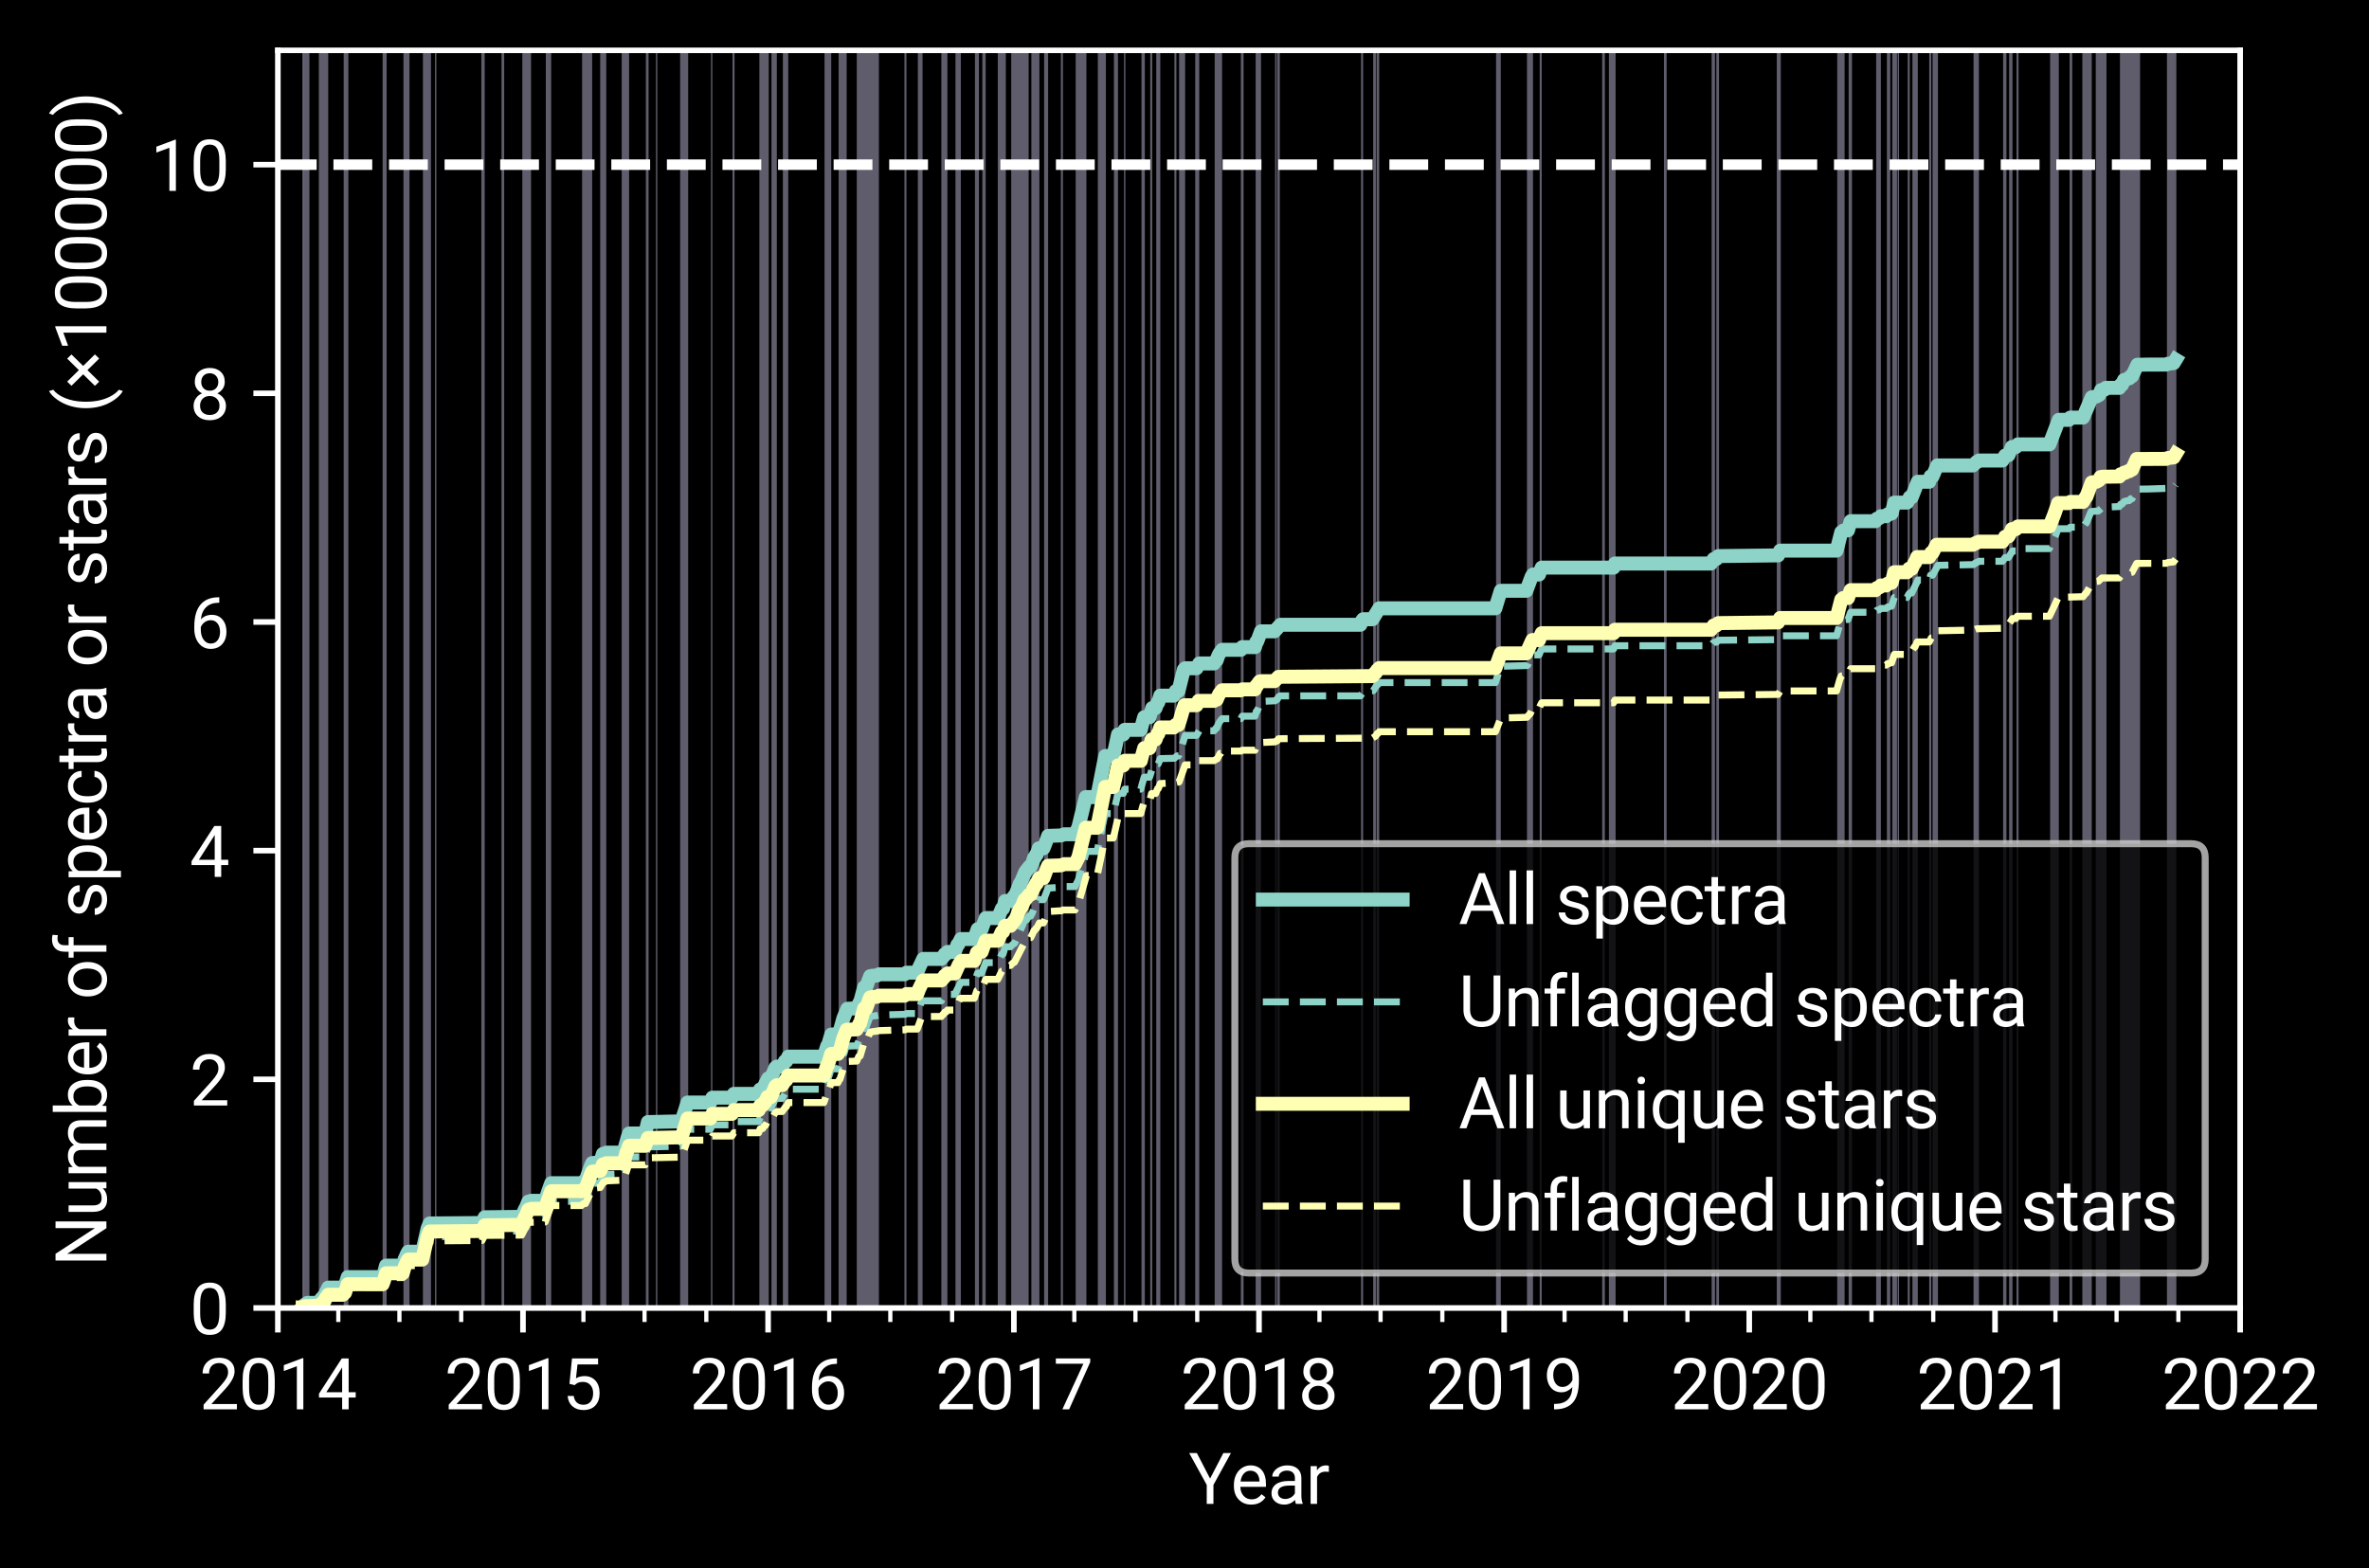<?xml version="1.0" encoding="utf-8" standalone="no"?>
<!DOCTYPE svg PUBLIC "-//W3C//DTD SVG 1.1//EN"
  "http://www.w3.org/Graphics/SVG/1.1/DTD/svg11.dtd">
<svg height="224.4pt" version="1.1" viewBox="0 0 338.88 224.4" width="338.88pt" xmlns="http://www.w3.org/2000/svg" xmlns:xlink="http://www.w3.org/1999/xlink">
 <defs>
  <style type="text/css">*{stroke-linecap:butt;stroke-linejoin:round;}</style>
 </defs>
 <g id="figure_1">
  <g id="patch_1">
   <path d="M 0 224.4 
L 338.88 224.4 
L 338.88 0 
L 0 0 
z
"/>
  </g>
  <g id="axes_1">
   <g id="patch_2">
    <path d="M 39.748 187.137 
L 320.448 187.137 
L 320.448 7.2 
L 39.748 7.2 
z
"/>
   </g>
   <g id="patch_3">
    <path clip-path="url(#p9f734c50a5)" d="M 43.303 187.137 
L 43.303 7.2 
L 43.399 7.2 
L 43.399 187.137 
z
" style="fill:#bfbbd9;opacity:0.5;"/>
   </g>
   <g id="patch_4">
    <path clip-path="url(#p9f734c50a5)" d="M 43.303 187.137 
L 43.303 7.2 
L 44.263 7.2 
L 44.263 187.137 
z
" style="fill:#bfbbd9;opacity:0.5;"/>
   </g>
   <g id="patch_5">
    <path clip-path="url(#p9f734c50a5)" d="M 45.608 187.137 
L 45.608 7.2 
L 46.953 7.2 
L 46.953 187.137 
z
" style="fill:#bfbbd9;opacity:0.5;"/>
   </g>
   <g id="patch_6">
    <path clip-path="url(#p9f734c50a5)" d="M 49.163 187.137 
L 49.163 7.2 
L 49.835 7.2 
L 49.835 187.137 
z
" style="fill:#bfbbd9;opacity:0.5;"/>
   </g>
   <g id="patch_7">
    <path clip-path="url(#p9f734c50a5)" d="M 54.734 187.137 
L 54.734 7.2 
L 55.311 7.2 
L 55.311 187.137 
z
" style="fill:#bfbbd9;opacity:0.5;"/>
   </g>
   <g id="patch_8">
    <path clip-path="url(#p9f734c50a5)" d="M 57.712 187.137 
L 57.712 7.2 
L 58.577 7.2 
L 58.577 187.137 
z
" style="fill:#bfbbd9;opacity:0.5;"/>
   </g>
   <g id="patch_9">
    <path clip-path="url(#p9f734c50a5)" d="M 60.498 187.137 
L 60.498 7.2 
L 61.651 7.2 
L 61.651 187.137 
z
" style="fill:#bfbbd9;opacity:0.5;"/>
   </g>
   <g id="patch_10">
    <path clip-path="url(#p9f734c50a5)" d="M 62.227 187.137 
L 62.227 7.2 
L 62.42 7.2 
L 62.42 187.137 
z
" style="fill:#bfbbd9;opacity:0.5;"/>
   </g>
   <g id="patch_11">
    <path clip-path="url(#p9f734c50a5)" d="M 68.856 187.137 
L 68.856 7.2 
L 69.336 7.2 
L 69.336 187.137 
z
" style="fill:#bfbbd9;opacity:0.5;"/>
   </g>
   <g id="patch_12">
    <path clip-path="url(#p9f734c50a5)" d="M 71.738 187.137 
L 71.738 7.2 
L 72.122 7.2 
L 72.122 187.137 
z
" style="fill:#bfbbd9;opacity:0.5;"/>
   </g>
   <g id="patch_13">
    <path clip-path="url(#p9f734c50a5)" d="M 74.716 187.137 
L 74.716 7.2 
L 75.965 7.2 
L 75.965 187.137 
z
" style="fill:#bfbbd9;opacity:0.5;"/>
   </g>
   <g id="patch_14">
    <path clip-path="url(#p9f734c50a5)" d="M 78.078 187.137 
L 78.078 7.2 
L 78.847 7.2 
L 78.847 187.137 
z
" style="fill:#bfbbd9;opacity:0.5;"/>
   </g>
   <g id="patch_15">
    <path clip-path="url(#p9f734c50a5)" d="M 83.266 187.137 
L 83.266 7.2 
L 84.707 7.2 
L 84.707 187.137 
z
" style="fill:#bfbbd9;opacity:0.5;"/>
   </g>
   <g id="patch_16">
    <path clip-path="url(#p9f734c50a5)" d="M 85.859 187.137 
L 85.859 7.2 
L 86.724 7.2 
L 86.724 187.137 
z
" style="fill:#bfbbd9;opacity:0.5;"/>
   </g>
   <g id="patch_17">
    <path clip-path="url(#p9f734c50a5)" d="M 88.933 187.137 
L 88.933 7.2 
L 89.99 7.2 
L 89.99 187.137 
z
" style="fill:#bfbbd9;opacity:0.5;"/>
   </g>
   <g id="patch_18">
    <path clip-path="url(#p9f734c50a5)" d="M 92.392 187.137 
L 92.392 7.2 
L 92.776 7.2 
L 92.776 187.137 
z
" style="fill:#bfbbd9;opacity:0.5;"/>
   </g>
   <g id="patch_19">
    <path clip-path="url(#p9f734c50a5)" d="M 93.833 187.137 
L 93.833 7.2 
L 94.025 7.2 
L 94.025 187.137 
z
" style="fill:#bfbbd9;opacity:0.5;"/>
   </g>
   <g id="patch_20">
    <path clip-path="url(#p9f734c50a5)" d="M 97.291 187.137 
L 97.291 7.2 
L 98.444 7.2 
L 98.444 187.137 
z
" style="fill:#bfbbd9;opacity:0.5;"/>
   </g>
   <g id="patch_21">
    <path clip-path="url(#p9f734c50a5)" d="M 101.71 187.137 
L 101.71 7.2 
L 101.902 7.2 
L 101.902 187.137 
z
" style="fill:#bfbbd9;opacity:0.5;"/>
   </g>
   <g id="patch_22">
    <path clip-path="url(#p9f734c50a5)" d="M 104.784 187.137 
L 104.784 7.2 
L 105.072 7.2 
L 105.072 187.137 
z
" style="fill:#bfbbd9;opacity:0.5;"/>
   </g>
   <g id="patch_23">
    <path clip-path="url(#p9f734c50a5)" d="M 108.627 187.137 
L 108.627 7.2 
L 109.971 7.2 
L 109.971 187.137 
z
" style="fill:#bfbbd9;opacity:0.5;"/>
   </g>
   <g id="patch_24">
    <path clip-path="url(#p9f734c50a5)" d="M 110.356 187.137 
L 110.356 7.2 
L 111.124 7.2 
L 111.124 187.137 
z
" style="fill:#bfbbd9;opacity:0.5;"/>
   </g>
   <g id="patch_25">
    <path clip-path="url(#p9f734c50a5)" d="M 111.989 187.137 
L 111.989 7.2 
L 112.757 7.2 
L 112.757 187.137 
z
" style="fill:#bfbbd9;opacity:0.5;"/>
   </g>
   <g id="patch_26">
    <path clip-path="url(#p9f734c50a5)" d="M 117.945 187.137 
L 117.945 7.2 
L 118.905 7.2 
L 118.905 187.137 
z
" style="fill:#bfbbd9;opacity:0.5;"/>
   </g>
   <g id="patch_27">
    <path clip-path="url(#p9f734c50a5)" d="M 119.962 187.137 
L 119.962 7.2 
L 121.115 7.2 
L 121.115 187.137 
z
" style="fill:#bfbbd9;opacity:0.5;"/>
   </g>
   <g id="patch_28">
    <path clip-path="url(#p9f734c50a5)" d="M 122.556 187.137 
L 122.556 7.2 
L 125.726 7.2 
L 125.726 187.137 
z
" style="fill:#bfbbd9;opacity:0.5;"/>
   </g>
   <g id="patch_29">
    <path clip-path="url(#p9f734c50a5)" d="M 129.376 187.137 
L 129.376 7.2 
L 129.665 7.2 
L 129.665 187.137 
z
" style="fill:#bfbbd9;opacity:0.5;"/>
   </g>
   <g id="patch_30">
    <path clip-path="url(#p9f734c50a5)" d="M 131.298 187.137 
L 131.298 7.2 
L 131.97 7.2 
L 131.97 187.137 
z
" style="fill:#bfbbd9;opacity:0.5;"/>
   </g>
   <g id="patch_31">
    <path clip-path="url(#p9f734c50a5)" d="M 134.66 187.137 
L 134.66 7.2 
L 135.525 7.2 
L 135.525 187.137 
z
" style="fill:#bfbbd9;opacity:0.5;"/>
   </g>
   <g id="patch_32">
    <path clip-path="url(#p9f734c50a5)" d="M 136.677 187.137 
L 136.677 7.2 
L 137.446 7.2 
L 137.446 187.137 
z
" style="fill:#bfbbd9;opacity:0.5;"/>
   </g>
   <g id="patch_33">
    <path clip-path="url(#p9f734c50a5)" d="M 139.463 187.137 
L 139.463 7.2 
L 140.04 7.2 
L 140.04 187.137 
z
" style="fill:#bfbbd9;opacity:0.5;"/>
   </g>
   <g id="patch_34">
    <path clip-path="url(#p9f734c50a5)" d="M 140.52 187.137 
L 140.52 7.2 
L 141 7.2 
L 141 187.137 
z
" style="fill:#bfbbd9;opacity:0.5;"/>
   </g>
   <g id="patch_35">
    <path clip-path="url(#p9f734c50a5)" d="M 142.729 187.137 
L 142.729 7.2 
L 143.882 7.2 
L 143.882 187.137 
z
" style="fill:#bfbbd9;opacity:0.5;"/>
   </g>
   <g id="patch_36">
    <path clip-path="url(#p9f734c50a5)" d="M 144.651 187.137 
L 144.651 7.2 
L 147.148 7.2 
L 147.148 187.137 
z
" style="fill:#bfbbd9;opacity:0.5;"/>
   </g>
   <g id="patch_37">
    <path clip-path="url(#p9f734c50a5)" d="M 147.533 187.137 
L 147.533 7.2 
L 148.685 7.2 
L 148.685 187.137 
z
" style="fill:#bfbbd9;opacity:0.5;"/>
   </g>
   <g id="patch_38">
    <path clip-path="url(#p9f734c50a5)" d="M 149.358 187.137 
L 149.358 7.2 
L 149.934 7.2 
L 149.934 187.137 
z
" style="fill:#bfbbd9;opacity:0.5;"/>
   </g>
   <g id="patch_39">
    <path clip-path="url(#p9f734c50a5)" d="M 151.759 187.137 
L 151.759 7.2 
L 152.048 7.2 
L 152.048 187.137 
z
" style="fill:#bfbbd9;opacity:0.5;"/>
   </g>
   <g id="patch_40">
    <path clip-path="url(#p9f734c50a5)" d="M 153.873 187.137 
L 153.873 7.2 
L 155.41 7.2 
L 155.41 187.137 
z
" style="fill:#bfbbd9;opacity:0.5;"/>
   </g>
   <g id="patch_41">
    <path clip-path="url(#p9f734c50a5)" d="M 157.043 187.137 
L 157.043 7.2 
L 158.196 7.2 
L 158.196 187.137 
z
" style="fill:#bfbbd9;opacity:0.5;"/>
   </g>
   <g id="patch_42">
    <path clip-path="url(#p9f734c50a5)" d="M 159.348 187.137 
L 159.348 7.2 
L 159.925 7.2 
L 159.925 187.137 
z
" style="fill:#bfbbd9;opacity:0.5;"/>
   </g>
   <g id="patch_43">
    <path clip-path="url(#p9f734c50a5)" d="M 160.789 187.137 
L 160.789 7.2 
L 160.982 7.2 
L 160.982 187.137 
z
" style="fill:#bfbbd9;opacity:0.5;"/>
   </g>
   <g id="patch_44">
    <path clip-path="url(#p9f734c50a5)" d="M 163.287 187.137 
L 163.287 7.2 
L 163.767 7.2 
L 163.767 187.137 
z
" style="fill:#bfbbd9;opacity:0.5;"/>
   </g>
   <g id="patch_45">
    <path clip-path="url(#p9f734c50a5)" d="M 164.536 187.137 
L 164.536 7.2 
L 164.824 7.2 
L 164.824 187.137 
z
" style="fill:#bfbbd9;opacity:0.5;"/>
   </g>
   <g id="patch_46">
    <path clip-path="url(#p9f734c50a5)" d="M 165.401 187.137 
L 165.401 7.2 
L 165.977 7.2 
L 165.977 187.137 
z
" style="fill:#bfbbd9;opacity:0.5;"/>
   </g>
   <g id="patch_47">
    <path clip-path="url(#p9f734c50a5)" d="M 167.994 187.137 
L 167.994 7.2 
L 168.282 7.2 
L 168.282 187.137 
z
" style="fill:#bfbbd9;opacity:0.5;"/>
   </g>
   <g id="patch_48">
    <path clip-path="url(#p9f734c50a5)" d="M 168.667 187.137 
L 168.667 7.2 
L 169.531 7.2 
L 169.531 187.137 
z
" style="fill:#bfbbd9;opacity:0.5;"/>
   </g>
   <g id="patch_49">
    <path clip-path="url(#p9f734c50a5)" d="M 170.972 187.137 
L 170.972 7.2 
L 171.549 7.2 
L 171.549 187.137 
z
" style="fill:#bfbbd9;opacity:0.5;"/>
   </g>
   <g id="patch_50">
    <path clip-path="url(#p9f734c50a5)" d="M 173.758 187.137 
L 173.758 7.2 
L 174.815 7.2 
L 174.815 187.137 
z
" style="fill:#bfbbd9;opacity:0.5;"/>
   </g>
   <g id="patch_51">
    <path clip-path="url(#p9f734c50a5)" d="M 177.505 187.137 
L 177.505 7.2 
L 177.889 7.2 
L 177.889 187.137 
z
" style="fill:#bfbbd9;opacity:0.5;"/>
   </g>
   <g id="patch_52">
    <path clip-path="url(#p9f734c50a5)" d="M 179.618 187.137 
L 179.618 7.2 
L 180.387 7.2 
L 180.387 187.137 
z
" style="fill:#bfbbd9;opacity:0.5;"/>
   </g>
   <g id="patch_53">
    <path clip-path="url(#p9f734c50a5)" d="M 182.404 187.137 
L 182.404 7.2 
L 182.596 7.2 
L 182.596 187.137 
z
" style="fill:#bfbbd9;opacity:0.5;"/>
   </g>
   <g id="patch_54">
    <path clip-path="url(#p9f734c50a5)" d="M 182.692 187.137 
L 182.692 7.2 
L 183.076 7.2 
L 183.076 187.137 
z
" style="fill:#bfbbd9;opacity:0.5;"/>
   </g>
   <g id="patch_55">
    <path clip-path="url(#p9f734c50a5)" d="M 194.7 187.137 
L 194.7 7.2 
L 194.988 7.2 
L 194.988 187.137 
z
" style="fill:#bfbbd9;opacity:0.5;"/>
   </g>
   <g id="patch_56">
    <path clip-path="url(#p9f734c50a5)" d="M 196.429 187.137 
L 196.429 7.2 
L 196.814 7.2 
L 196.814 187.137 
z
" style="fill:#bfbbd9;opacity:0.5;"/>
   </g>
   <g id="patch_57">
    <path clip-path="url(#p9f734c50a5)" d="M 196.91 187.137 
L 196.91 7.2 
L 197.294 7.2 
L 197.294 187.137 
z
" style="fill:#bfbbd9;opacity:0.5;"/>
   </g>
   <g id="patch_58">
    <path clip-path="url(#p9f734c50a5)" d="M 214.009 187.137 
L 214.009 7.2 
L 214.681 7.2 
L 214.681 187.137 
z
" style="fill:#bfbbd9;opacity:0.5;"/>
   </g>
   <g id="patch_59">
    <path clip-path="url(#p9f734c50a5)" d="M 218.428 187.137 
L 218.428 7.2 
L 219.293 7.2 
L 219.293 187.137 
z
" style="fill:#bfbbd9;opacity:0.5;"/>
   </g>
   <g id="patch_60">
    <path clip-path="url(#p9f734c50a5)" d="M 220.253 187.137 
L 220.253 7.2 
L 220.541 7.2 
L 220.541 187.137 
z
" style="fill:#bfbbd9;opacity:0.5;"/>
   </g>
   <g id="patch_61">
    <path clip-path="url(#p9f734c50a5)" d="M 229.187 187.137 
L 229.187 7.2 
L 229.571 7.2 
L 229.571 187.137 
z
" style="fill:#bfbbd9;opacity:0.5;"/>
   </g>
   <g id="patch_62">
    <path clip-path="url(#p9f734c50a5)" d="M 230.148 187.137 
L 230.148 7.2 
L 231.108 7.2 
L 231.108 187.137 
z
" style="fill:#bfbbd9;opacity:0.5;"/>
   </g>
   <g id="patch_63">
    <path clip-path="url(#p9f734c50a5)" d="M 238.025 187.137 
L 238.025 7.2 
L 238.409 7.2 
L 238.409 187.137 
z
" style="fill:#bfbbd9;opacity:0.5;"/>
   </g>
   <g id="patch_64">
    <path clip-path="url(#p9f734c50a5)" d="M 244.846 187.137 
L 244.846 7.2 
L 245.326 7.2 
L 245.326 187.137 
z
" style="fill:#bfbbd9;opacity:0.5;"/>
   </g>
   <g id="patch_65">
    <path clip-path="url(#p9f734c50a5)" d="M 245.518 187.137 
L 245.518 7.2 
L 245.902 7.2 
L 245.902 187.137 
z
" style="fill:#bfbbd9;opacity:0.5;"/>
   </g>
   <g id="patch_66">
    <path clip-path="url(#p9f734c50a5)" d="M 254.164 187.137 
L 254.164 7.2 
L 254.74 7.2 
L 254.74 187.137 
z
" style="fill:#bfbbd9;opacity:0.5;"/>
   </g>
   <g id="patch_67">
    <path clip-path="url(#p9f734c50a5)" d="M 262.81 187.137 
L 262.81 7.2 
L 263.866 7.2 
L 263.866 187.137 
z
" style="fill:#bfbbd9;opacity:0.5;"/>
   </g>
   <g id="patch_68">
    <path clip-path="url(#p9f734c50a5)" d="M 264.443 187.137 
L 264.443 7.2 
L 264.923 7.2 
L 264.923 187.137 
z
" style="fill:#bfbbd9;opacity:0.5;"/>
   </g>
   <g id="patch_69">
    <path clip-path="url(#p9f734c50a5)" d="M 268.381 187.137 
L 268.381 7.2 
L 269.054 7.2 
L 269.054 187.137 
z
" style="fill:#bfbbd9;opacity:0.5;"/>
   </g>
   <g id="patch_70">
    <path clip-path="url(#p9f734c50a5)" d="M 269.918 187.137 
L 269.918 7.2 
L 270.399 7.2 
L 270.399 187.137 
z
" style="fill:#bfbbd9;opacity:0.5;"/>
   </g>
   <g id="patch_71">
    <path clip-path="url(#p9f734c50a5)" d="M 270.687 187.137 
L 270.687 7.2 
L 271.359 7.2 
L 271.359 187.137 
z
" style="fill:#bfbbd9;opacity:0.5;"/>
   </g>
   <g id="patch_72">
    <path clip-path="url(#p9f734c50a5)" d="M 271.455 187.137 
L 271.455 7.2 
L 271.648 7.2 
L 271.648 187.137 
z
" style="fill:#bfbbd9;opacity:0.5;"/>
   </g>
   <g id="patch_73">
    <path clip-path="url(#p9f734c50a5)" d="M 272.896 187.137 
L 272.896 7.2 
L 273.185 7.2 
L 273.185 187.137 
z
" style="fill:#bfbbd9;opacity:0.5;"/>
   </g>
   <g id="patch_74">
    <path clip-path="url(#p9f734c50a5)" d="M 273.569 187.137 
L 273.569 7.2 
L 274.337 7.2 
L 274.337 187.137 
z
" style="fill:#bfbbd9;opacity:0.5;"/>
   </g>
   <g id="patch_75">
    <path clip-path="url(#p9f734c50a5)" d="M 275.971 187.137 
L 275.971 7.2 
L 276.259 7.2 
L 276.259 187.137 
z
" style="fill:#bfbbd9;opacity:0.5;"/>
   </g>
   <g id="patch_76">
    <path clip-path="url(#p9f734c50a5)" d="M 276.451 187.137 
L 276.451 7.2 
L 277.219 7.2 
L 277.219 187.137 
z
" style="fill:#bfbbd9;opacity:0.5;"/>
   </g>
   <g id="patch_77">
    <path clip-path="url(#p9f734c50a5)" d="M 282.311 187.137 
L 282.311 7.2 
L 283.079 7.2 
L 283.079 187.137 
z
" style="fill:#bfbbd9;opacity:0.5;"/>
   </g>
   <g id="patch_78">
    <path clip-path="url(#p9f734c50a5)" d="M 286.538 187.137 
L 286.538 7.2 
L 287.018 7.2 
L 287.018 187.137 
z
" style="fill:#bfbbd9;opacity:0.5;"/>
   </g>
   <g id="patch_79">
    <path clip-path="url(#p9f734c50a5)" d="M 287.402 187.137 
L 287.402 7.2 
L 287.882 7.2 
L 287.882 187.137 
z
" style="fill:#bfbbd9;opacity:0.5;"/>
   </g>
   <g id="patch_80">
    <path clip-path="url(#p9f734c50a5)" d="M 288.459 187.137 
L 288.459 7.2 
L 288.747 7.2 
L 288.747 187.137 
z
" style="fill:#bfbbd9;opacity:0.5;"/>
   </g>
   <g id="patch_81">
    <path clip-path="url(#p9f734c50a5)" d="M 293.262 187.137 
L 293.262 7.2 
L 294.511 7.2 
L 294.511 187.137 
z
" style="fill:#bfbbd9;opacity:0.5;"/>
   </g>
   <g id="patch_82">
    <path clip-path="url(#p9f734c50a5)" d="M 296.048 187.137 
L 296.048 7.2 
L 296.432 7.2 
L 296.432 187.137 
z
" style="fill:#bfbbd9;opacity:0.5;"/>
   </g>
   <g id="patch_83">
    <path clip-path="url(#p9f734c50a5)" d="M 297.873 187.137 
L 297.873 7.2 
L 299.218 7.2 
L 299.218 187.137 
z
" style="fill:#bfbbd9;opacity:0.5;"/>
   </g>
   <g id="patch_84">
    <path clip-path="url(#p9f734c50a5)" d="M 299.794 187.137 
L 299.794 7.2 
L 301.331 7.2 
L 301.331 187.137 
z
" style="fill:#bfbbd9;opacity:0.5;"/>
   </g>
   <g id="patch_85">
    <path clip-path="url(#p9f734c50a5)" d="M 303.253 187.137 
L 303.253 7.2 
L 306.135 7.2 
L 306.135 187.137 
z
" style="fill:#bfbbd9;opacity:0.5;"/>
   </g>
   <g id="patch_86">
    <path clip-path="url(#p9f734c50a5)" d="M 309.977 187.137 
L 309.977 7.2 
L 311.322 7.2 
L 311.322 187.137 
z
" style="fill:#bfbbd9;opacity:0.5;"/>
   </g>
   <g id="matplotlib.axis_1">
    <g id="xtick_1">
     <g id="line2d_1">
      <defs>
       <path d="M 0 0 
L 0 3.5 
" id="m8553730ad4" style="stroke:#ffffff;stroke-width:0.8;"/>
      </defs>
      <g>
       <use style="fill:#ffffff;stroke:#ffffff;stroke-width:0.8;" x="39.748" xlink:href="#m8553730ad4" y="187.137"/>
      </g>
     </g>
     <g id="text_1">
      <!-- 2014 -->
      <g style="fill:#ffffff;" transform="translate(28.517 201.637)scale(0.1 -0.1)">
       <defs>
        <path d="M 3359 0 
L 378 0 
L 378 416 
L 1953 2166 
Q 2303 2563 2436 2811 
Q 2569 3059 2569 3325 
Q 2569 3681 2353 3909 
Q 2138 4138 1778 4138 
Q 1347 4138 1108 3892 
Q 869 3647 869 3209 
L 291 3209 
Q 291 3838 695 4225 
Q 1100 4613 1778 4613 
Q 2413 4613 2781 4280 
Q 3150 3947 3150 3394 
Q 3150 2722 2294 1794 
L 1075 472 
L 3359 472 
L 3359 0 
z
" id="Roboto-Regular-32" transform="scale(0.016)"/>
        <path d="M 3231 1941 
Q 3231 925 2884 431 
Q 2538 -63 1800 -63 
Q 1072 -63 722 420 
Q 372 903 359 1863 
L 359 2634 
Q 359 3638 706 4125 
Q 1053 4613 1794 4613 
Q 2528 4613 2875 4142 
Q 3222 3672 3231 2691 
L 3231 1941 
z
M 2653 2731 
Q 2653 3466 2447 3802 
Q 2241 4138 1794 4138 
Q 1350 4138 1147 3803 
Q 944 3469 938 2775 
L 938 1850 
Q 938 1113 1152 761 
Q 1366 409 1800 409 
Q 2228 409 2436 740 
Q 2644 1072 2653 1784 
L 2653 2731 
z
" id="Roboto-Regular-30" transform="scale(0.016)"/>
        <path d="M 2278 0 
L 1697 0 
L 1697 3853 
L 531 3425 
L 531 3950 
L 2188 4572 
L 2278 4572 
L 2278 0 
z
" id="Roboto-Regular-31" transform="scale(0.016)"/>
        <path d="M 2819 1528 
L 3450 1528 
L 3450 1056 
L 2819 1056 
L 2819 0 
L 2238 0 
L 2238 1056 
L 166 1056 
L 166 1397 
L 2203 4550 
L 2819 4550 
L 2819 1528 
z
M 822 1528 
L 2238 1528 
L 2238 3759 
L 2169 3634 
L 822 1528 
z
" id="Roboto-Regular-34" transform="scale(0.016)"/>
       </defs>
       <use xlink:href="#Roboto-Regular-32"/>
       <use x="56.152" xlink:href="#Roboto-Regular-30"/>
       <use x="112.305" xlink:href="#Roboto-Regular-31"/>
       <use x="168.457" xlink:href="#Roboto-Regular-34"/>
      </g>
     </g>
    </g>
    <g id="xtick_2">
     <g id="line2d_2">
      <g>
       <use style="fill:#ffffff;stroke:#ffffff;stroke-width:0.8;" x="74.812" xlink:href="#m8553730ad4" y="187.137"/>
      </g>
     </g>
     <g id="text_2">
      <!-- 2015 -->
      <g style="fill:#ffffff;" transform="translate(63.581 201.637)scale(0.1 -0.1)">
       <defs>
        <path d="M 644 2281 
L 875 4550 
L 3206 4550 
L 3206 4016 
L 1366 4016 
L 1228 2775 
Q 1563 2972 1988 2972 
Q 2609 2972 2975 2561 
Q 3341 2150 3341 1450 
Q 3341 747 2961 342 
Q 2581 -63 1900 -63 
Q 1297 -63 915 271 
Q 534 606 481 1197 
L 1028 1197 
Q 1081 806 1306 607 
Q 1531 409 1900 409 
Q 2303 409 2533 684 
Q 2763 959 2763 1444 
Q 2763 1900 2514 2176 
Q 2266 2453 1853 2453 
Q 1475 2453 1259 2288 
L 1106 2163 
L 644 2281 
z
" id="Roboto-Regular-35" transform="scale(0.016)"/>
       </defs>
       <use xlink:href="#Roboto-Regular-32"/>
       <use x="56.152" xlink:href="#Roboto-Regular-30"/>
       <use x="112.305" xlink:href="#Roboto-Regular-31"/>
       <use x="168.457" xlink:href="#Roboto-Regular-35"/>
      </g>
     </g>
    </g>
    <g id="xtick_3">
     <g id="line2d_3">
      <g>
       <use style="fill:#ffffff;stroke:#ffffff;stroke-width:0.8;" x="109.875" xlink:href="#m8553730ad4" y="187.137"/>
      </g>
     </g>
     <g id="text_3">
      <!-- 2016 -->
      <g style="fill:#ffffff;" transform="translate(98.644 201.637)scale(0.1 -0.1)">
       <defs>
        <path d="M 2647 4553 
L 2647 4063 
L 2541 4063 
Q 1866 4050 1466 3662 
Q 1066 3275 1003 2572 
Q 1363 2984 1984 2984 
Q 2578 2984 2933 2565 
Q 3288 2147 3288 1484 
Q 3288 781 2905 359 
Q 2522 -63 1878 -63 
Q 1225 -63 819 439 
Q 413 941 413 1731 
L 413 1953 
Q 413 3209 948 3873 
Q 1484 4538 2544 4553 
L 2647 4553 
z
M 1888 2503 
Q 1591 2503 1341 2325 
Q 1091 2147 994 1878 
L 994 1666 
Q 994 1103 1247 759 
Q 1500 416 1878 416 
Q 2269 416 2492 703 
Q 2716 991 2716 1456 
Q 2716 1925 2489 2214 
Q 2263 2503 1888 2503 
z
" id="Roboto-Regular-36" transform="scale(0.016)"/>
       </defs>
       <use xlink:href="#Roboto-Regular-32"/>
       <use x="56.152" xlink:href="#Roboto-Regular-30"/>
       <use x="112.305" xlink:href="#Roboto-Regular-31"/>
       <use x="168.457" xlink:href="#Roboto-Regular-36"/>
      </g>
     </g>
    </g>
    <g id="xtick_4">
     <g id="line2d_4">
      <g>
       <use style="fill:#ffffff;stroke:#ffffff;stroke-width:0.8;" x="145.035" xlink:href="#m8553730ad4" y="187.137"/>
      </g>
     </g>
     <g id="text_4">
      <!-- 2017 -->
      <g style="fill:#ffffff;" transform="translate(133.804 201.637)scale(0.1 -0.1)">
       <defs>
        <path d="M 3316 4225 
L 1431 0 
L 825 0 
L 2703 4075 
L 241 4075 
L 241 4550 
L 3316 4550 
L 3316 4225 
z
" id="Roboto-Regular-37" transform="scale(0.016)"/>
       </defs>
       <use xlink:href="#Roboto-Regular-32"/>
       <use x="56.152" xlink:href="#Roboto-Regular-30"/>
       <use x="112.305" xlink:href="#Roboto-Regular-31"/>
       <use x="168.457" xlink:href="#Roboto-Regular-37"/>
      </g>
     </g>
    </g>
    <g id="xtick_5">
     <g id="line2d_5">
      <g>
       <use style="fill:#ffffff;stroke:#ffffff;stroke-width:0.8;" x="180.098" xlink:href="#m8553730ad4" y="187.137"/>
      </g>
     </g>
     <g id="text_5">
      <!-- 2018 -->
      <g style="fill:#ffffff;" transform="translate(168.867 201.637)scale(0.1 -0.1)">
       <defs>
        <path d="M 3138 3363 
Q 3138 3022 2958 2756 
Q 2778 2491 2472 2341 
Q 2828 2188 3036 1894 
Q 3244 1600 3244 1228 
Q 3244 638 2845 287 
Q 2447 -63 1797 -63 
Q 1141 -63 745 289 
Q 350 641 350 1228 
Q 350 1597 551 1894 
Q 753 2191 1109 2344 
Q 806 2494 631 2759 
Q 456 3025 456 3363 
Q 456 3938 825 4275 
Q 1194 4613 1797 4613 
Q 2397 4613 2767 4275 
Q 3138 3938 3138 3363 
z
M 2666 1241 
Q 2666 1622 2423 1862 
Q 2181 2103 1790 2103 
Q 1400 2103 1164 1865 
Q 928 1628 928 1240 
Q 928 853 1158 631 
Q 1388 409 1797 409 
Q 2203 409 2434 632 
Q 2666 856 2666 1241 
z
M 1797 4138 
Q 1456 4138 1245 3927 
Q 1034 3716 1034 3353 
Q 1034 3006 1242 2792 
Q 1450 2578 1797 2578 
Q 2144 2578 2351 2792 
Q 2559 3006 2559 3353 
Q 2559 3700 2343 3919 
Q 2128 4138 1797 4138 
z
" id="Roboto-Regular-38" transform="scale(0.016)"/>
       </defs>
       <use xlink:href="#Roboto-Regular-32"/>
       <use x="56.152" xlink:href="#Roboto-Regular-30"/>
       <use x="112.305" xlink:href="#Roboto-Regular-31"/>
       <use x="168.457" xlink:href="#Roboto-Regular-38"/>
      </g>
     </g>
    </g>
    <g id="xtick_6">
     <g id="line2d_6">
      <g>
       <use style="fill:#ffffff;stroke:#ffffff;stroke-width:0.8;" x="215.162" xlink:href="#m8553730ad4" y="187.137"/>
      </g>
     </g>
     <g id="text_6">
      <!-- 2019 -->
      <g style="fill:#ffffff;" transform="translate(203.931 201.637)scale(0.1 -0.1)">
       <defs>
        <path d="M 2594 2000 
Q 2413 1784 2161 1653 
Q 1909 1522 1609 1522 
Q 1216 1522 923 1715 
Q 631 1909 472 2261 
Q 313 2613 313 3038 
Q 313 3494 486 3859 
Q 659 4225 978 4419 
Q 1297 4613 1722 4613 
Q 2397 4613 2786 4108 
Q 3175 3603 3175 2731 
L 3175 2563 
Q 3175 1234 2650 623 
Q 2125 13 1066 -3 
L 953 -3 
L 953 484 
L 1075 484 
Q 1791 497 2175 858 
Q 2559 1219 2594 2000 
z
M 1703 2000 
Q 1994 2000 2239 2178 
Q 2484 2356 2597 2619 
L 2597 2850 
Q 2597 3419 2350 3775 
Q 2103 4131 1725 4131 
Q 1344 4131 1112 3839 
Q 881 3547 881 3069 
Q 881 2603 1104 2301 
Q 1328 2000 1703 2000 
z
" id="Roboto-Regular-39" transform="scale(0.016)"/>
       </defs>
       <use xlink:href="#Roboto-Regular-32"/>
       <use x="56.152" xlink:href="#Roboto-Regular-30"/>
       <use x="112.305" xlink:href="#Roboto-Regular-31"/>
       <use x="168.457" xlink:href="#Roboto-Regular-39"/>
      </g>
     </g>
    </g>
    <g id="xtick_7">
     <g id="line2d_7">
      <g>
       <use style="fill:#ffffff;stroke:#ffffff;stroke-width:0.8;" x="250.225" xlink:href="#m8553730ad4" y="187.137"/>
      </g>
     </g>
     <g id="text_7">
      <!-- 2020 -->
      <g style="fill:#ffffff;" transform="translate(238.994 201.637)scale(0.1 -0.1)">
       <use xlink:href="#Roboto-Regular-32"/>
       <use x="56.152" xlink:href="#Roboto-Regular-30"/>
       <use x="112.305" xlink:href="#Roboto-Regular-32"/>
       <use x="168.457" xlink:href="#Roboto-Regular-30"/>
      </g>
     </g>
    </g>
    <g id="xtick_8">
     <g id="line2d_8">
      <g>
       <use style="fill:#ffffff;stroke:#ffffff;stroke-width:0.8;" x="285.385" xlink:href="#m8553730ad4" y="187.137"/>
      </g>
     </g>
     <g id="text_8">
      <!-- 2021 -->
      <g style="fill:#ffffff;" transform="translate(274.154 201.637)scale(0.1 -0.1)">
       <use xlink:href="#Roboto-Regular-32"/>
       <use x="56.152" xlink:href="#Roboto-Regular-30"/>
       <use x="112.305" xlink:href="#Roboto-Regular-32"/>
       <use x="168.457" xlink:href="#Roboto-Regular-31"/>
      </g>
     </g>
    </g>
    <g id="xtick_9">
     <g id="line2d_9">
      <g>
       <use style="fill:#ffffff;stroke:#ffffff;stroke-width:0.8;" x="320.448" xlink:href="#m8553730ad4" y="187.137"/>
      </g>
     </g>
     <g id="text_9">
      <!-- 2022 -->
      <g style="fill:#ffffff;" transform="translate(309.217 201.637)scale(0.1 -0.1)">
       <use xlink:href="#Roboto-Regular-32"/>
       <use x="56.152" xlink:href="#Roboto-Regular-30"/>
       <use x="112.305" xlink:href="#Roboto-Regular-32"/>
       <use x="168.457" xlink:href="#Roboto-Regular-32"/>
      </g>
     </g>
    </g>
    <g id="xtick_10">
     <g id="line2d_10">
      <defs>
       <path d="M 0 0 
L 0 2 
" id="mec3b019b82" style="stroke:#ffffff;stroke-width:0.6;"/>
      </defs>
      <g>
       <use style="fill:#ffffff;stroke:#ffffff;stroke-width:0.6;" x="48.394" xlink:href="#mec3b019b82" y="187.137"/>
      </g>
     </g>
    </g>
    <g id="xtick_11">
     <g id="line2d_11">
      <g>
       <use style="fill:#ffffff;stroke:#ffffff;stroke-width:0.6;" x="57.136" xlink:href="#mec3b019b82" y="187.137"/>
      </g>
     </g>
    </g>
    <g id="xtick_12">
     <g id="line2d_12">
      <g>
       <use style="fill:#ffffff;stroke:#ffffff;stroke-width:0.6;" x="65.974" xlink:href="#mec3b019b82" y="187.137"/>
      </g>
     </g>
    </g>
    <g id="xtick_13">
     <g id="line2d_13">
      <g>
       <use style="fill:#ffffff;stroke:#ffffff;stroke-width:0.6;" x="83.458" xlink:href="#mec3b019b82" y="187.137"/>
      </g>
     </g>
    </g>
    <g id="xtick_14">
     <g id="line2d_14">
      <g>
       <use style="fill:#ffffff;stroke:#ffffff;stroke-width:0.6;" x="92.2" xlink:href="#mec3b019b82" y="187.137"/>
      </g>
     </g>
    </g>
    <g id="xtick_15">
     <g id="line2d_15">
      <g>
       <use style="fill:#ffffff;stroke:#ffffff;stroke-width:0.6;" x="101.037" xlink:href="#mec3b019b82" y="187.137"/>
      </g>
     </g>
    </g>
    <g id="xtick_16">
     <g id="line2d_16">
      <g>
       <use style="fill:#ffffff;stroke:#ffffff;stroke-width:0.6;" x="118.617" xlink:href="#mec3b019b82" y="187.137"/>
      </g>
     </g>
    </g>
    <g id="xtick_17">
     <g id="line2d_17">
      <g>
       <use style="fill:#ffffff;stroke:#ffffff;stroke-width:0.6;" x="127.359" xlink:href="#mec3b019b82" y="187.137"/>
      </g>
     </g>
    </g>
    <g id="xtick_18">
     <g id="line2d_18">
      <g>
       <use style="fill:#ffffff;stroke:#ffffff;stroke-width:0.6;" x="136.197" xlink:href="#mec3b019b82" y="187.137"/>
      </g>
     </g>
    </g>
    <g id="xtick_19">
     <g id="line2d_19">
      <g>
       <use style="fill:#ffffff;stroke:#ffffff;stroke-width:0.6;" x="153.681" xlink:href="#mec3b019b82" y="187.137"/>
      </g>
     </g>
    </g>
    <g id="xtick_20">
     <g id="line2d_20">
      <g>
       <use style="fill:#ffffff;stroke:#ffffff;stroke-width:0.6;" x="162.423" xlink:href="#mec3b019b82" y="187.137"/>
      </g>
     </g>
    </g>
    <g id="xtick_21">
     <g id="line2d_21">
      <g>
       <use style="fill:#ffffff;stroke:#ffffff;stroke-width:0.6;" x="171.26" xlink:href="#mec3b019b82" y="187.137"/>
      </g>
     </g>
    </g>
    <g id="xtick_22">
     <g id="line2d_22">
      <g>
       <use style="fill:#ffffff;stroke:#ffffff;stroke-width:0.6;" x="188.744" xlink:href="#mec3b019b82" y="187.137"/>
      </g>
     </g>
    </g>
    <g id="xtick_23">
     <g id="line2d_23">
      <g>
       <use style="fill:#ffffff;stroke:#ffffff;stroke-width:0.6;" x="197.486" xlink:href="#mec3b019b82" y="187.137"/>
      </g>
     </g>
    </g>
    <g id="xtick_24">
     <g id="line2d_24">
      <g>
       <use style="fill:#ffffff;stroke:#ffffff;stroke-width:0.6;" x="206.324" xlink:href="#mec3b019b82" y="187.137"/>
      </g>
     </g>
    </g>
    <g id="xtick_25">
     <g id="line2d_25">
      <g>
       <use style="fill:#ffffff;stroke:#ffffff;stroke-width:0.6;" x="223.808" xlink:href="#mec3b019b82" y="187.137"/>
      </g>
     </g>
    </g>
    <g id="xtick_26">
     <g id="line2d_26">
      <g>
       <use style="fill:#ffffff;stroke:#ffffff;stroke-width:0.6;" x="232.549" xlink:href="#mec3b019b82" y="187.137"/>
      </g>
     </g>
    </g>
    <g id="xtick_27">
     <g id="line2d_27">
      <g>
       <use style="fill:#ffffff;stroke:#ffffff;stroke-width:0.6;" x="241.387" xlink:href="#mec3b019b82" y="187.137"/>
      </g>
     </g>
    </g>
    <g id="xtick_28">
     <g id="line2d_28">
      <g>
       <use style="fill:#ffffff;stroke:#ffffff;stroke-width:0.6;" x="258.967" xlink:href="#mec3b019b82" y="187.137"/>
      </g>
     </g>
    </g>
    <g id="xtick_29">
     <g id="line2d_29">
      <g>
       <use style="fill:#ffffff;stroke:#ffffff;stroke-width:0.6;" x="267.709" xlink:href="#mec3b019b82" y="187.137"/>
      </g>
     </g>
    </g>
    <g id="xtick_30">
     <g id="line2d_30">
      <g>
       <use style="fill:#ffffff;stroke:#ffffff;stroke-width:0.6;" x="276.547" xlink:href="#mec3b019b82" y="187.137"/>
      </g>
     </g>
    </g>
    <g id="xtick_31">
     <g id="line2d_31">
      <g>
       <use style="fill:#ffffff;stroke:#ffffff;stroke-width:0.6;" x="294.031" xlink:href="#mec3b019b82" y="187.137"/>
      </g>
     </g>
    </g>
    <g id="xtick_32">
     <g id="line2d_32">
      <g>
       <use style="fill:#ffffff;stroke:#ffffff;stroke-width:0.6;" x="302.772" xlink:href="#mec3b019b82" y="187.137"/>
      </g>
     </g>
    </g>
    <g id="xtick_33">
     <g id="line2d_33">
      <g>
       <use style="fill:#ffffff;stroke:#ffffff;stroke-width:0.6;" x="311.61" xlink:href="#mec3b019b82" y="187.137"/>
      </g>
     </g>
    </g>
    <g id="text_10">
     <!-- Year -->
     <g style="fill:#ffffff;" transform="translate(170.034 215.168)scale(0.1 -0.1)">
      <defs>
       <path d="M 1916 2266 
L 3103 4550 
L 3784 4550 
L 2216 1697 
L 2216 0 
L 1616 0 
L 1616 1697 
L 47 4550 
L 734 4550 
L 1916 2266 
z
" id="Roboto-Regular-59" transform="scale(0.016)"/>
       <path d="M 1841 -63 
Q 1153 -63 722 389 
Q 291 841 291 1597 
L 291 1703 
Q 291 2206 483 2601 
Q 675 2997 1020 3220 
Q 1366 3444 1769 3444 
Q 2428 3444 2793 3009 
Q 3159 2575 3159 1766 
L 3159 1525 
L 869 1525 
Q 881 1025 1161 717 
Q 1441 409 1872 409 
Q 2178 409 2390 534 
Q 2603 659 2763 866 
L 3116 591 
Q 2691 -63 1841 -63 
z
M 1769 2969 
Q 1419 2969 1181 2714 
Q 944 2459 888 2000 
L 2581 2000 
L 2581 2044 
Q 2556 2484 2343 2726 
Q 2131 2969 1769 2969 
z
" id="Roboto-Regular-65" transform="scale(0.016)"/>
       <path d="M 2525 0 
Q 2475 100 2444 356 
Q 2041 -63 1481 -63 
Q 981 -63 661 220 
Q 341 503 341 938 
Q 341 1466 742 1758 
Q 1144 2050 1872 2050 
L 2434 2050 
L 2434 2316 
Q 2434 2619 2253 2798 
Q 2072 2978 1719 2978 
Q 1409 2978 1200 2822 
Q 991 2666 991 2444 
L 409 2444 
Q 409 2697 589 2933 
Q 769 3169 1076 3306 
Q 1384 3444 1753 3444 
Q 2338 3444 2669 3151 
Q 3000 2859 3013 2347 
L 3013 791 
Q 3013 325 3131 50 
L 3131 0 
L 2525 0 
z
M 1566 441 
Q 1838 441 2081 581 
Q 2325 722 2434 947 
L 2434 1641 
L 1981 1641 
Q 919 1641 919 1019 
Q 919 747 1100 594 
Q 1281 441 1566 441 
z
" id="Roboto-Regular-61" transform="scale(0.016)"/>
       <path d="M 2072 2863 
Q 1941 2884 1788 2884 
Q 1219 2884 1016 2400 
L 1016 0 
L 438 0 
L 438 3381 
L 1000 3381 
L 1009 2991 
Q 1294 3444 1816 3444 
Q 1984 3444 2072 3400 
L 2072 2863 
z
" id="Roboto-Regular-72" transform="scale(0.016)"/>
      </defs>
      <use xlink:href="#Roboto-Regular-59"/>
      <use x="60.059" xlink:href="#Roboto-Regular-65"/>
      <use x="113.037" xlink:href="#Roboto-Regular-61"/>
      <use x="167.432" xlink:href="#Roboto-Regular-72"/>
     </g>
    </g>
   </g>
   <g id="matplotlib.axis_2">
    <g id="ytick_1">
     <g id="line2d_34">
      <defs>
       <path d="M 0 0 
L -3.5 0 
" id="me865b83cda" style="stroke:#ffffff;stroke-width:0.8;"/>
      </defs>
      <g>
       <use style="fill:#ffffff;stroke:#ffffff;stroke-width:0.8;" x="39.748" xlink:href="#me865b83cda" y="187.137"/>
      </g>
     </g>
     <g id="text_11">
      <!-- 0 -->
      <g style="fill:#ffffff;" transform="translate(27.133 190.887)scale(0.1 -0.1)">
       <use xlink:href="#Roboto-Regular-30"/>
      </g>
     </g>
    </g>
    <g id="ytick_2">
     <g id="line2d_35">
      <g>
       <use style="fill:#ffffff;stroke:#ffffff;stroke-width:0.8;" x="39.748" xlink:href="#me865b83cda" y="154.421"/>
      </g>
     </g>
     <g id="text_12">
      <!-- 2 -->
      <g style="fill:#ffffff;" transform="translate(27.133 158.171)scale(0.1 -0.1)">
       <use xlink:href="#Roboto-Regular-32"/>
      </g>
     </g>
    </g>
    <g id="ytick_3">
     <g id="line2d_36">
      <g>
       <use style="fill:#ffffff;stroke:#ffffff;stroke-width:0.8;" x="39.748" xlink:href="#me865b83cda" y="121.705"/>
      </g>
     </g>
     <g id="text_13">
      <!-- 4 -->
      <g style="fill:#ffffff;" transform="translate(27.133 125.455)scale(0.1 -0.1)">
       <use xlink:href="#Roboto-Regular-34"/>
      </g>
     </g>
    </g>
    <g id="ytick_4">
     <g id="line2d_37">
      <g>
       <use style="fill:#ffffff;stroke:#ffffff;stroke-width:0.8;" x="39.748" xlink:href="#me865b83cda" y="88.99"/>
      </g>
     </g>
     <g id="text_14">
      <!-- 6 -->
      <g style="fill:#ffffff;" transform="translate(27.133 92.74)scale(0.1 -0.1)">
       <use xlink:href="#Roboto-Regular-36"/>
      </g>
     </g>
    </g>
    <g id="ytick_5">
     <g id="line2d_38">
      <g>
       <use style="fill:#ffffff;stroke:#ffffff;stroke-width:0.8;" x="39.748" xlink:href="#me865b83cda" y="56.274"/>
      </g>
     </g>
     <g id="text_15">
      <!-- 8 -->
      <g style="fill:#ffffff;" transform="translate(27.133 60.024)scale(0.1 -0.1)">
       <use xlink:href="#Roboto-Regular-38"/>
      </g>
     </g>
    </g>
    <g id="ytick_6">
     <g id="line2d_39">
      <g>
       <use style="fill:#ffffff;stroke:#ffffff;stroke-width:0.8;" x="39.748" xlink:href="#me865b83cda" y="23.558"/>
      </g>
     </g>
     <g id="text_16">
      <!-- 10 -->
      <g style="fill:#ffffff;" transform="translate(21.517 27.308)scale(0.1 -0.1)">
       <use xlink:href="#Roboto-Regular-31"/>
       <use x="56.152" xlink:href="#Roboto-Regular-30"/>
      </g>
     </g>
    </g>
    <g id="text_17">
     <!-- Number of spectra or stars (×100000) -->
     <g style="fill:#ffffff;" transform="translate(15.222 181.195)rotate(-90)scale(0.1 -0.1)">
      <defs>
       <path d="M 4025 0 
L 3422 0 
L 1131 3506 
L 1131 0 
L 528 0 
L 528 4550 
L 1131 4550 
L 3428 1028 
L 3428 4550 
L 4025 4550 
L 4025 0 
z
" id="Roboto-Regular-4e" transform="scale(0.016)"/>
       <path d="M 2525 334 
Q 2188 -63 1534 -63 
Q 994 -63 711 251 
Q 428 566 425 1181 
L 425 3381 
L 1003 3381 
L 1003 1197 
Q 1003 428 1628 428 
Q 2291 428 2509 922 
L 2509 3381 
L 3088 3381 
L 3088 0 
L 2538 0 
L 2525 334 
z
" id="Roboto-Regular-75" transform="scale(0.016)"/>
       <path d="M 981 3381 
L 997 3006 
Q 1369 3444 2000 3444 
Q 2709 3444 2966 2900 
Q 3134 3144 3404 3294 
Q 3675 3444 4044 3444 
Q 5156 3444 5175 2266 
L 5175 0 
L 4597 0 
L 4597 2231 
Q 4597 2594 4431 2773 
Q 4266 2953 3875 2953 
Q 3553 2953 3340 2761 
Q 3128 2569 3094 2244 
L 3094 0 
L 2513 0 
L 2513 2216 
Q 2513 2953 1791 2953 
Q 1222 2953 1013 2469 
L 1013 0 
L 434 0 
L 434 3381 
L 981 3381 
z
" id="Roboto-Regular-6d" transform="scale(0.016)"/>
       <path d="M 3300 1653 
Q 3300 878 2944 407 
Q 2588 -63 1988 -63 
Q 1347 -63 997 391 
L 969 0 
L 438 0 
L 438 4800 
L 1016 4800 
L 1016 3009 
Q 1366 3444 1981 3444 
Q 2597 3444 2948 2978 
Q 3300 2513 3300 1703 
L 3300 1653 
z
M 2722 1719 
Q 2722 2309 2494 2631 
Q 2266 2953 1838 2953 
Q 1266 2953 1016 2422 
L 1016 959 
Q 1281 428 1844 428 
Q 2259 428 2490 750 
Q 2722 1072 2722 1719 
z
" id="Roboto-Regular-62" transform="scale(0.016)"/>
       <path id="Roboto-Regular-20" transform="scale(0.016)"/>
       <path d="M 284 1722 
Q 284 2219 479 2616 
Q 675 3013 1023 3228 
Q 1372 3444 1819 3444 
Q 2509 3444 2936 2966 
Q 3363 2488 3363 1694 
L 3363 1653 
Q 3363 1159 3173 767 
Q 2984 375 2632 156 
Q 2281 -63 1825 -63 
Q 1138 -63 711 415 
Q 284 894 284 1681 
L 284 1722 
z
M 866 1653 
Q 866 1091 1127 750 
Q 1388 409 1825 409 
Q 2266 409 2525 754 
Q 2784 1100 2784 1722 
Q 2784 2278 2520 2623 
Q 2256 2969 1819 2969 
Q 1391 2969 1128 2628 
Q 866 2288 866 1653 
z
" id="Roboto-Regular-6f" transform="scale(0.016)"/>
       <path d="M 722 0 
L 722 2934 
L 188 2934 
L 188 3381 
L 722 3381 
L 722 3728 
Q 722 4272 1012 4569 
Q 1303 4866 1834 4866 
Q 2034 4866 2231 4813 
L 2200 4344 
Q 2053 4372 1888 4372 
Q 1606 4372 1453 4208 
Q 1300 4044 1300 3738 
L 1300 3381 
L 2022 3381 
L 2022 2934 
L 1300 2934 
L 1300 0 
L 722 0 
z
" id="Roboto-Regular-66" transform="scale(0.016)"/>
       <path d="M 2406 897 
Q 2406 1131 2229 1261 
Q 2053 1391 1614 1484 
Q 1175 1578 917 1709 
Q 659 1841 536 2022 
Q 413 2203 413 2453 
Q 413 2869 764 3156 
Q 1116 3444 1663 3444 
Q 2238 3444 2595 3147 
Q 2953 2850 2953 2388 
L 2372 2388 
Q 2372 2625 2170 2797 
Q 1969 2969 1663 2969 
Q 1347 2969 1169 2831 
Q 991 2694 991 2472 
Q 991 2263 1156 2156 
Q 1322 2050 1755 1953 
Q 2188 1856 2456 1722 
Q 2725 1588 2854 1398 
Q 2984 1209 2984 938 
Q 2984 484 2621 210 
Q 2259 -63 1681 -63 
Q 1275 -63 962 81 
Q 650 225 473 483 
Q 297 741 297 1041 
L 875 1041 
Q 891 750 1108 579 
Q 1325 409 1681 409 
Q 2009 409 2207 542 
Q 2406 675 2406 897 
z
" id="Roboto-Regular-73" transform="scale(0.016)"/>
       <path d="M 3294 1653 
Q 3294 881 2941 409 
Q 2588 -63 1984 -63 
Q 1369 -63 1016 328 
L 1016 -1300 
L 438 -1300 
L 438 3381 
L 966 3381 
L 994 3006 
Q 1347 3444 1975 3444 
Q 2584 3444 2939 2984 
Q 3294 2525 3294 1706 
L 3294 1653 
z
M 2716 1719 
Q 2716 2291 2472 2622 
Q 2228 2953 1803 2953 
Q 1278 2953 1016 2488 
L 1016 872 
Q 1275 409 1809 409 
Q 2225 409 2470 739 
Q 2716 1069 2716 1719 
z
" id="Roboto-Regular-70" transform="scale(0.016)"/>
       <path d="M 1794 409 
Q 2103 409 2334 596 
Q 2566 784 2591 1066 
L 3138 1066 
Q 3122 775 2937 512 
Q 2753 250 2445 93 
Q 2138 -63 1794 -63 
Q 1103 -63 695 398 
Q 288 859 288 1659 
L 288 1756 
Q 288 2250 469 2634 
Q 650 3019 989 3231 
Q 1328 3444 1791 3444 
Q 2359 3444 2736 3103 
Q 3113 2763 3138 2219 
L 2591 2219 
Q 2566 2547 2342 2758 
Q 2119 2969 1791 2969 
Q 1350 2969 1108 2651 
Q 866 2334 866 1734 
L 866 1625 
Q 866 1041 1106 725 
Q 1347 409 1794 409 
z
" id="Roboto-Regular-63" transform="scale(0.016)"/>
       <path d="M 1222 4200 
L 1222 3381 
L 1853 3381 
L 1853 2934 
L 1222 2934 
L 1222 838 
Q 1222 634 1306 532 
Q 1391 431 1594 431 
Q 1694 431 1869 469 
L 1869 0 
Q 1641 -63 1425 -63 
Q 1038 -63 841 171 
Q 644 406 644 838 
L 644 2934 
L 28 2934 
L 28 3381 
L 644 3381 
L 644 4200 
L 1222 4200 
z
" id="Roboto-Regular-74" transform="scale(0.016)"/>
       <path d="M 416 1847 
Q 416 2553 605 3203 
Q 794 3853 1169 4384 
Q 1544 4916 1947 5134 
L 2066 4753 
Q 1609 4403 1317 3684 
Q 1025 2966 997 2075 
L 994 1809 
Q 994 603 1434 -284 
Q 1700 -816 2066 -1116 
L 1947 -1469 
Q 1531 -1238 1153 -694 
Q 416 369 416 1847 
z
" id="Roboto-Regular-28" transform="scale(0.016)"/>
       <path d="M 278 1028 
L 1309 2078 
L 284 3125 
L 656 3509 
L 1684 2463 
L 2713 3509 
L 3084 3125 
L 2059 2078 
L 3091 1028 
L 2719 644 
L 1684 1697 
L 650 644 
L 278 1028 
z
" id="Roboto-Regular-d7" transform="scale(0.016)"/>
       <path d="M 1772 1816 
Q 1772 1119 1589 480 
Q 1406 -159 1029 -700 
Q 653 -1241 241 -1469 
L 119 -1116 
Q 600 -747 892 29 
Q 1184 806 1191 1753 
L 1191 1853 
Q 1191 2509 1053 3073 
Q 916 3638 670 4084 
Q 425 4531 119 4781 
L 241 5134 
Q 653 4906 1026 4372 
Q 1400 3838 1586 3194 
Q 1772 2550 1772 1816 
z
" id="Roboto-Regular-29" transform="scale(0.016)"/>
      </defs>
      <use xlink:href="#Roboto-Regular-4e"/>
      <use x="71.289" xlink:href="#Roboto-Regular-75"/>
      <use x="126.416" xlink:href="#Roboto-Regular-6d"/>
      <use x="214.062" xlink:href="#Roboto-Regular-62"/>
      <use x="270.166" xlink:href="#Roboto-Regular-65"/>
      <use x="323.145" xlink:href="#Roboto-Regular-72"/>
      <use x="356.982" xlink:href="#Roboto-Regular-20"/>
      <use x="381.738" xlink:href="#Roboto-Regular-6f"/>
      <use x="438.77" xlink:href="#Roboto-Regular-66"/>
      <use x="473.486" xlink:href="#Roboto-Regular-20"/>
      <use x="498.242" xlink:href="#Roboto-Regular-73"/>
      <use x="549.805" xlink:href="#Roboto-Regular-70"/>
      <use x="605.908" xlink:href="#Roboto-Regular-65"/>
      <use x="658.887" xlink:href="#Roboto-Regular-63"/>
      <use x="711.23" xlink:href="#Roboto-Regular-74"/>
      <use x="743.896" xlink:href="#Roboto-Regular-72"/>
      <use x="777.734" xlink:href="#Roboto-Regular-61"/>
      <use x="832.129" xlink:href="#Roboto-Regular-20"/>
      <use x="856.885" xlink:href="#Roboto-Regular-6f"/>
      <use x="913.916" xlink:href="#Roboto-Regular-72"/>
      <use x="947.754" xlink:href="#Roboto-Regular-20"/>
      <use x="972.51" xlink:href="#Roboto-Regular-73"/>
      <use x="1024.072" xlink:href="#Roboto-Regular-74"/>
      <use x="1056.738" xlink:href="#Roboto-Regular-61"/>
      <use x="1111.133" xlink:href="#Roboto-Regular-72"/>
      <use x="1144.971" xlink:href="#Roboto-Regular-73"/>
      <use x="1196.533" xlink:href="#Roboto-Regular-20"/>
      <use x="1221.289" xlink:href="#Roboto-Regular-28"/>
      <use x="1255.469" xlink:href="#Roboto-Regular-d7"/>
      <use x="1308.789" xlink:href="#Roboto-Regular-31"/>
      <use x="1364.941" xlink:href="#Roboto-Regular-30"/>
      <use x="1421.094" xlink:href="#Roboto-Regular-30"/>
      <use x="1477.246" xlink:href="#Roboto-Regular-30"/>
      <use x="1533.398" xlink:href="#Roboto-Regular-30"/>
      <use x="1589.551" xlink:href="#Roboto-Regular-30"/>
      <use x="1645.703" xlink:href="#Roboto-Regular-29"/>
     </g>
    </g>
   </g>
   <g id="line2d_40">
    <path clip-path="url(#p9f734c50a5)" d="M 43.303 187.058 
L 43.399 186.979 
L 43.591 186.656 
L 43.975 186.409 
L 45.512 186.409 
L 45.993 185.782 
L 46.089 185.782 
L 46.281 185.457 
L 46.377 185.457 
L 46.665 184.783 
L 46.761 184.67 
L 46.953 184.221 
L 49.067 184.221 
L 49.259 183.932 
L 49.355 183.932 
L 49.739 182.718 
L 54.734 182.718 
L 54.927 182.194 
L 55.215 181.08 
L 57.616 181.08 
L 57.905 180.086 
L 58.001 179.912 
L 58.193 179.443 
L 58.385 179.091 
L 60.402 179.091 
L 61.171 175.744 
L 61.459 175.044 
L 68.952 174.977 
L 69.144 174.565 
L 69.336 174.158 
L 74.62 174.099 
L 75.1 172.98 
L 75.196 172.862 
L 75.58 171.921 
L 75.773 171.921 
L 75.965 171.804 
L 77.982 171.804 
L 78.462 170.339 
L 78.847 169.283 
L 83.169 169.283 
L 83.362 169.108 
L 83.554 168.992 
L 83.746 168.992 
L 84.514 166.836 
L 84.707 166.405 
L 85.859 166.298 
L 86.244 165.087 
L 86.532 165.087 
L 86.724 164.911 
L 89.125 164.911 
L 89.222 164.794 
L 89.798 162.694 
L 89.99 162.168 
L 92.296 162.168 
L 92.68 160.54 
L 97.291 160.439 
L 97.483 160.212 
L 97.579 160.153 
L 98.348 157.741 
L 101.614 157.741 
L 101.902 157.046 
L 104.688 157.046 
L 104.976 156.502 
L 108.53 156.502 
L 108.723 155.884 
L 109.107 155.825 
L 109.299 155.432 
L 109.875 154.291 
L 110.26 154.291 
L 110.932 152.746 
L 111.124 152.597 
L 111.893 152.597 
L 112.277 151.831 
L 112.469 151.831 
L 112.757 151.177 
L 117.849 151.177 
L 118.329 149.65 
L 118.425 149.65 
L 118.905 148.014 
L 119.866 148.014 
L 120.058 147.511 
L 120.154 147.453 
L 120.635 145.714 
L 121.211 144.325 
L 122.556 144.266 
L 122.94 143.461 
L 123.036 143.403 
L 123.613 141.244 
L 123.901 141.244 
L 124.285 140.154 
L 124.477 139.664 
L 124.765 139.606 
L 125.438 139.572 
L 125.726 139.397 
L 129.376 139.397 
L 129.665 139.164 
L 131.202 139.164 
L 131.49 138.415 
L 132.066 137.195 
L 134.66 137.195 
L 134.852 136.879 
L 134.948 136.879 
L 135.14 136.518 
L 135.332 136.492 
L 135.525 136.202 
L 136.581 136.202 
L 136.965 135.154 
L 137.062 135.154 
L 137.446 134.356 
L 139.367 134.356 
L 139.847 132.941 
L 140.424 132.941 
L 140.616 132.385 
L 141 131.351 
L 142.729 131.351 
L 143.114 130.495 
L 143.306 130.017 
L 143.498 129.979 
L 143.786 128.908 
L 144.555 128.908 
L 144.843 128.518 
L 145.323 127.883 
L 145.899 126.405 
L 145.996 126.347 
L 146.668 124.746 
L 147.244 124.005 
L 147.436 124.005 
L 147.725 123.352 
L 147.917 122.731 
L 148.013 122.731 
L 148.205 122.278 
L 148.301 122.278 
L 148.589 121.373 
L 149.262 121.373 
L 149.454 120.911 
L 149.934 119.591 
L 151.759 119.533 
L 152.24 119.36 
L 153.777 119.36 
L 154.257 118.38 
L 155.314 114.044 
L 156.947 114.044 
L 158.1 108.162 
L 159.252 108.162 
L 159.541 106.898 
L 159.925 105.082 
L 160.693 105.082 
L 160.885 104.419 
L 163.191 104.419 
L 163.383 103.629 
L 163.671 102.608 
L 164.44 102.608 
L 164.824 101.3 
L 165.304 101.3 
L 165.593 100.502 
L 165.689 100.502 
L 165.977 99.526 
L 167.898 99.526 
L 168.186 98.885 
L 168.571 98.885 
L 168.859 97.735 
L 169.339 95.816 
L 169.531 95.61 
L 171.164 95.61 
L 171.549 94.924 
L 173.662 94.924 
L 173.95 94.459 
L 174.046 94.459 
L 174.238 93.891 
L 174.431 93.502 
L 174.815 92.97 
L 177.505 92.97 
L 177.697 92.587 
L 179.522 92.587 
L 179.714 91.84 
L 179.81 91.84 
L 180.002 91.358 
L 180.387 90.327 
L 182.308 90.327 
L 183.172 89.387 
L 194.604 89.387 
L 194.796 88.855 
L 194.988 88.597 
L 196.333 88.597 
L 197.294 87.034 
L 213.913 87.034 
L 214.105 86.376 
L 214.681 84.527 
L 218.332 84.527 
L 219.1 82.487 
L 219.293 82.198 
L 220.157 82.198 
L 220.349 81.634 
L 220.541 81.209 
L 230.82 81.209 
L 231.012 80.626 
L 244.75 80.626 
L 245.134 79.978 
L 245.518 79.978 
L 245.806 79.561 
L 254.356 79.461 
L 254.644 78.781 
L 262.714 78.781 
L 263.386 76.148 
L 263.482 76.148 
L 263.674 75.919 
L 263.962 75.877 
L 264.347 75.877 
L 264.731 74.569 
L 268.285 74.569 
L 268.477 74.219 
L 268.862 74.118 
L 269.054 73.854 
L 269.822 73.854 
L 270.015 73.599 
L 270.207 73.599 
L 270.399 73.462 
L 270.591 73.462 
L 270.975 71.909 
L 272.8 71.909 
L 272.896 71.78 
L 273.185 71.146 
L 273.473 71.146 
L 274.337 68.929 
L 275.971 68.929 
L 276.163 68.158 
L 276.451 68.158 
L 277.123 66.592 
L 282.215 66.592 
L 282.791 66.066 
L 282.887 66.066 
L 283.079 65.887 
L 286.442 65.887 
L 286.826 65.182 
L 287.114 65.126 
L 287.306 65.126 
L 287.786 63.961 
L 288.363 63.961 
L 288.651 63.579 
L 293.166 63.579 
L 293.935 61.57 
L 294.511 60.067 
L 295.952 60.067 
L 296.144 59.747 
L 297.969 59.747 
L 298.93 57.523 
L 299.218 56.84 
L 299.891 56.731 
L 300.275 56.518 
L 300.563 55.806 
L 301.043 55.753 
L 301.235 55.489 
L 303.157 55.489 
L 303.349 55.064 
L 303.541 55.064 
L 303.829 54.371 
L 304.021 54.371 
L 304.309 54.2 
L 304.598 54.117 
L 304.79 53.823 
L 304.982 53.823 
L 305.75 52.188 
L 307.384 52.16 
L 309.881 52.16 
L 310.073 52.048 
L 310.938 51.947 
L 311.226 51.468 
L 311.226 51.468 
" style="fill:none;stroke:#8dd3c7;stroke-linecap:square;stroke-width:2;"/>
   </g>
   <g id="line2d_41">
    <path clip-path="url(#p9f734c50a5)" d="M 43.495 186.898 
L 45.608 186.793 
L 45.704 186.765 
L 45.993 186.448 
L 46.089 186.448 
L 46.281 186.192 
L 46.377 186.192 
L 46.665 185.55 
L 46.761 185.446 
L 46.953 185.025 
L 49.067 185.025 
L 49.259 184.77 
L 49.355 184.77 
L 49.739 183.649 
L 54.734 183.649 
L 54.927 183.179 
L 55.215 182.231 
L 57.616 182.231 
L 57.905 181.343 
L 58.001 181.228 
L 58.193 180.807 
L 58.385 180.5 
L 60.402 180.5 
L 61.171 177.567 
L 61.459 176.938 
L 68.952 176.878 
L 69.144 176.507 
L 69.336 176.154 
L 74.62 176.104 
L 75.1 175.178 
L 75.196 175.077 
L 75.58 174.279 
L 77.982 174.23 
L 78.366 173.202 
L 78.847 171.881 
L 83.169 171.881 
L 83.458 171.6 
L 83.746 171.6 
L 84.803 169.322 
L 85.859 169.227 
L 86.244 168.175 
L 86.532 168.175 
L 86.724 168.032 
L 89.222 167.927 
L 89.702 166.464 
L 89.99 165.522 
L 92.296 165.522 
L 92.68 164.092 
L 97.291 163.999 
L 97.483 163.792 
L 97.579 163.738 
L 98.348 161.565 
L 101.614 161.565 
L 101.902 160.938 
L 104.688 160.938 
L 104.976 160.468 
L 108.53 160.468 
L 108.723 159.92 
L 109.107 159.87 
L 109.299 159.52 
L 109.971 158.538 
L 110.26 158.538 
L 110.836 157.384 
L 111.124 157.151 
L 111.893 157.151 
L 112.277 156.446 
L 112.469 156.446 
L 112.757 155.838 
L 117.849 155.838 
L 118.329 154.42 
L 118.425 154.42 
L 118.905 152.923 
L 119.866 152.923 
L 120.058 152.451 
L 120.154 152.395 
L 120.635 150.83 
L 120.731 150.72 
L 121.019 149.677 
L 122.556 149.624 
L 122.844 148.95 
L 123.036 148.895 
L 123.613 146.936 
L 123.901 146.936 
L 124.285 145.898 
L 124.477 145.444 
L 124.765 145.391 
L 125.534 145.281 
L 125.822 145.227 
L 129.472 145.119 
L 129.665 145.011 
L 131.202 145.011 
L 131.874 143.192 
L 134.66 143.192 
L 134.852 142.902 
L 134.948 142.902 
L 135.14 142.565 
L 135.332 142.545 
L 135.525 142.268 
L 136.581 142.268 
L 137.062 141.309 
L 137.446 140.552 
L 139.367 140.552 
L 139.847 139.221 
L 140.424 139.221 
L 140.616 138.698 
L 141 137.731 
L 142.729 137.731 
L 143.114 136.939 
L 143.306 136.502 
L 143.498 136.466 
L 143.786 135.452 
L 144.555 135.452 
L 144.843 135.139 
L 145.131 134.973 
L 146.284 132.365 
L 146.476 131.87 
L 146.764 131.609 
L 146.86 131.609 
L 147.148 131.067 
L 147.436 131.067 
L 147.725 130.49 
L 147.917 129.941 
L 148.013 129.941 
L 148.205 129.574 
L 148.301 129.574 
L 148.589 128.72 
L 149.262 128.72 
L 149.454 128.279 
L 149.934 127.059 
L 151.855 126.95 
L 152.048 126.842 
L 153.777 126.842 
L 154.257 125.904 
L 155.41 121.81 
L 156.947 121.81 
L 158.004 116.679 
L 158.196 116.405 
L 159.252 116.405 
L 159.541 115.219 
L 159.925 113.504 
L 160.693 113.504 
L 160.885 112.904 
L 163.191 112.904 
L 163.383 112.164 
L 163.671 111.194 
L 164.44 111.194 
L 164.824 109.98 
L 165.304 109.98 
L 165.593 109.272 
L 165.689 109.272 
L 165.977 108.535 
L 167.994 108.486 
L 168.379 108.149 
L 168.571 108.149 
L 168.667 108.034 
L 169.531 105.209 
L 171.164 105.209 
L 171.549 104.558 
L 173.662 104.558 
L 173.95 104.169 
L 174.046 104.169 
L 174.238 103.682 
L 174.431 103.317 
L 174.815 102.82 
L 177.505 102.82 
L 177.697 102.462 
L 179.522 102.462 
L 179.714 101.779 
L 179.81 101.779 
L 180.002 101.322 
L 180.387 100.355 
L 182.404 100.264 
L 182.596 100.084 
L 182.692 100.084 
L 182.884 99.72 
L 183.076 99.564 
L 194.604 99.564 
L 195.084 98.895 
L 196.429 98.829 
L 197.006 97.946 
L 197.102 97.946 
L 197.294 97.661 
L 213.913 97.661 
L 214.105 97.055 
L 214.681 95.328 
L 218.428 95.224 
L 218.524 95.162 
L 218.716 94.747 
L 218.812 94.747 
L 219.293 93.703 
L 220.157 93.703 
L 220.349 93.219 
L 220.541 92.848 
L 230.82 92.848 
L 231.012 92.388 
L 244.75 92.388 
L 245.038 91.998 
L 245.23 91.883 
L 245.518 91.883 
L 245.806 91.598 
L 254.356 91.512 
L 254.644 90.964 
L 262.714 90.964 
L 263.194 89.271 
L 263.386 88.817 
L 263.482 88.817 
L 263.674 88.664 
L 264.059 88.631 
L 264.347 88.631 
L 264.731 87.597 
L 268.285 87.597 
L 268.477 87.315 
L 268.862 87.219 
L 269.054 87.053 
L 269.822 87.053 
L 270.015 86.844 
L 270.207 86.844 
L 270.399 86.723 
L 270.591 86.723 
L 270.975 85.481 
L 272.8 85.481 
L 272.993 85.108 
L 273.185 84.836 
L 273.473 84.836 
L 274.145 83.434 
L 274.337 82.992 
L 275.971 82.992 
L 276.163 82.295 
L 276.451 82.295 
L 277.219 80.883 
L 282.311 80.78 
L 282.503 80.59 
L 282.599 80.59 
L 282.791 80.434 
L 282.887 80.434 
L 283.079 80.306 
L 286.442 80.306 
L 286.826 79.772 
L 287.306 79.762 
L 287.882 78.822 
L 288.363 78.822 
L 288.555 78.489 
L 293.166 78.489 
L 294.031 76.625 
L 294.415 75.653 
L 295.952 75.653 
L 296.144 75.429 
L 297.969 75.429 
L 298.353 74.869 
L 298.45 74.823 
L 299.122 73.186 
L 300.179 73.1 
L 300.755 72.57 
L 303.157 72.474 
L 303.349 72.143 
L 303.541 72.143 
L 303.829 71.776 
L 304.117 71.678 
L 304.598 71.61 
L 304.79 71.356 
L 304.982 71.356 
L 305.75 69.981 
L 307.287 69.961 
L 310.458 69.855 
L 310.65 69.764 
L 310.938 69.764 
L 311.226 69.357 
L 311.226 69.357 
" style="fill:none;stroke:#8dd3c7;stroke-dasharray:3.7,1.6;stroke-dashoffset:0;"/>
   </g>
   <g id="line2d_42">
    <path clip-path="url(#p9f734c50a5)" d="M 43.303 187.058 
L 43.399 187.058 
L 43.591 186.888 
L 45.704 186.803 
L 46.281 186.248 
L 46.377 186.248 
L 46.665 185.637 
L 46.761 185.581 
L 46.953 185.244 
L 49.067 185.244 
L 49.259 184.955 
L 49.355 184.955 
L 49.739 183.742 
L 54.734 183.742 
L 54.927 183.218 
L 55.215 182.171 
L 57.616 182.171 
L 57.905 181.178 
L 58.001 181.004 
L 58.193 180.535 
L 58.385 180.212 
L 60.402 180.212 
L 61.171 176.892 
L 61.459 176.193 
L 68.952 176.126 
L 69.144 175.714 
L 69.336 175.308 
L 74.62 175.249 
L 75.1 174.13 
L 75.196 174.012 
L 75.58 173.072 
L 75.773 173.072 
L 75.965 172.954 
L 77.982 172.954 
L 78.462 171.489 
L 78.847 170.435 
L 83.169 170.435 
L 83.362 170.26 
L 83.554 170.144 
L 83.746 170.144 
L 84.514 168.062 
L 84.707 167.632 
L 85.859 167.525 
L 86.244 166.6 
L 86.532 166.6 
L 86.724 166.424 
L 89.125 166.424 
L 89.318 166.015 
L 89.606 164.893 
L 89.702 164.776 
L 89.99 163.929 
L 92.296 163.929 
L 92.68 162.824 
L 97.291 162.723 
L 97.483 162.495 
L 97.579 162.437 
L 98.348 160.027 
L 101.614 160.027 
L 101.902 159.368 
L 104.688 159.368 
L 104.976 158.824 
L 108.53 158.824 
L 108.723 158.206 
L 109.107 158.148 
L 109.299 157.755 
L 109.491 157.655 
L 109.779 156.95 
L 110.26 156.95 
L 110.932 155.412 
L 111.124 155.263 
L 111.893 155.263 
L 112.373 154.531 
L 112.469 154.531 
L 112.757 153.877 
L 117.849 153.877 
L 118.329 152.388 
L 118.425 152.388 
L 118.905 150.787 
L 119.866 150.787 
L 120.058 150.34 
L 120.154 150.282 
L 120.635 148.548 
L 121.115 147.331 
L 122.556 147.273 
L 122.94 146.467 
L 123.036 146.409 
L 123.613 144.286 
L 123.901 144.286 
L 124.285 143.197 
L 124.477 142.707 
L 124.765 142.648 
L 125.438 142.614 
L 125.726 142.457 
L 129.376 142.457 
L 129.665 142.223 
L 131.202 142.223 
L 131.49 141.474 
L 132.066 140.274 
L 134.66 140.274 
L 134.852 139.959 
L 134.948 139.959 
L 135.14 139.597 
L 135.332 139.572 
L 135.525 139.282 
L 136.581 139.282 
L 137.158 138.024 
L 137.542 137.475 
L 139.367 137.475 
L 139.751 136.289 
L 139.943 136.174 
L 140.424 136.174 
L 140.616 135.618 
L 141 134.585 
L 142.729 134.585 
L 143.114 133.746 
L 143.306 133.325 
L 143.498 133.3 
L 143.786 132.463 
L 144.555 132.463 
L 144.843 132.073 
L 145.323 131.438 
L 145.803 130.221 
L 146.188 129.664 
L 146.572 128.722 
L 146.668 128.722 
L 147.244 127.98 
L 147.436 127.98 
L 147.725 127.331 
L 148.013 126.812 
L 148.205 126.414 
L 148.301 126.414 
L 148.685 125.622 
L 149.262 125.622 
L 149.55 124.877 
L 149.742 124.299 
L 149.934 123.866 
L 151.759 123.809 
L 152.24 123.636 
L 153.777 123.636 
L 154.257 122.659 
L 155.314 118.43 
L 156.947 118.43 
L 158.1 112.59 
L 159.252 112.59 
L 159.541 111.326 
L 159.925 109.512 
L 160.693 109.512 
L 160.885 108.85 
L 163.191 108.85 
L 163.383 108.06 
L 163.671 107.04 
L 164.44 107.04 
L 164.728 105.795 
L 165.304 105.795 
L 165.593 104.998 
L 165.689 104.998 
L 165.977 104.082 
L 167.898 104.082 
L 168.186 103.718 
L 168.571 103.718 
L 168.859 102.797 
L 169.243 101.462 
L 169.435 100.903 
L 171.164 100.903 
L 171.453 100.275 
L 173.662 100.275 
L 173.854 100.122 
L 174.046 100.099 
L 174.238 99.643 
L 174.431 99.257 
L 174.815 98.764 
L 177.505 98.764 
L 177.697 98.633 
L 179.522 98.633 
L 179.714 98.105 
L 179.81 98.105 
L 180.002 97.75 
L 180.194 97.499 
L 180.483 97.455 
L 182.308 97.455 
L 182.884 96.845 
L 183.557 96.827 
L 196.333 96.732 
L 196.717 96.244 
L 196.814 96.244 
L 197.006 95.872 
L 197.102 95.872 
L 197.294 95.584 
L 213.913 95.584 
L 214.297 94.543 
L 214.681 93.484 
L 218.332 93.484 
L 219.197 91.575 
L 220.157 91.575 
L 220.349 91.014 
L 220.541 90.59 
L 230.82 90.59 
L 231.012 90.096 
L 244.75 90.096 
L 245.134 89.485 
L 245.518 89.485 
L 245.806 89.148 
L 254.356 89.047 
L 254.644 88.422 
L 262.714 88.422 
L 263.386 85.789 
L 263.482 85.789 
L 263.674 85.56 
L 264.347 85.56 
L 264.731 84.434 
L 268.285 84.434 
L 268.477 84.13 
L 268.862 84.029 
L 269.054 83.765 
L 269.822 83.765 
L 270.015 83.51 
L 270.207 83.51 
L 270.399 83.374 
L 270.591 83.374 
L 270.975 81.873 
L 272.8 81.873 
L 272.896 81.744 
L 273.089 81.373 
L 273.473 81.373 
L 273.857 80.516 
L 273.953 80.516 
L 274.241 79.703 
L 275.971 79.703 
L 276.259 79.085 
L 276.451 79.085 
L 277.027 77.941 
L 282.215 77.941 
L 282.503 77.748 
L 282.599 77.748 
L 282.791 77.613 
L 282.887 77.613 
L 283.079 77.499 
L 286.442 77.499 
L 286.826 76.794 
L 287.114 76.738 
L 287.306 76.738 
L 287.498 76.393 
L 287.786 75.705 
L 288.363 75.705 
L 288.651 75.323 
L 293.166 75.323 
L 293.838 73.639 
L 294.415 71.979 
L 295.952 71.979 
L 296.144 71.809 
L 297.969 71.809 
L 298.353 71.136 
L 298.45 71.08 
L 299.218 69.03 
L 299.891 68.922 
L 300.275 68.708 
L 300.467 68.263 
L 300.755 68.206 
L 303.157 68.177 
L 303.349 67.853 
L 303.541 67.853 
L 303.829 67.634 
L 304.021 67.634 
L 304.309 67.463 
L 304.598 67.406 
L 304.79 67.191 
L 304.982 67.191 
L 305.654 65.67 
L 309.881 65.651 
L 310.073 65.538 
L 310.938 65.437 
L 311.226 64.958 
L 311.226 64.958 
" style="fill:none;stroke:#feffb3;stroke-linecap:square;stroke-width:2;"/>
   </g>
   <g id="line2d_43">
    <path clip-path="url(#p9f734c50a5)" d="M 43.495 186.973 
L 45.704 186.944 
L 45.993 186.696 
L 46.089 186.696 
L 46.281 186.474 
L 46.377 186.474 
L 46.665 185.892 
L 46.761 185.838 
L 46.953 185.523 
L 49.067 185.523 
L 49.259 185.268 
L 49.355 185.268 
L 49.739 184.147 
L 54.734 184.147 
L 54.927 183.677 
L 55.215 182.788 
L 57.616 182.788 
L 57.905 181.901 
L 58.001 181.786 
L 58.193 181.365 
L 58.385 181.079 
L 60.402 181.079 
L 61.171 178.169 
L 61.459 177.54 
L 68.952 177.48 
L 69.144 177.108 
L 69.336 176.756 
L 74.62 176.706 
L 75.1 175.78 
L 75.196 175.678 
L 75.58 174.881 
L 77.982 174.832 
L 78.366 173.804 
L 78.847 172.483 
L 83.169 172.483 
L 83.458 172.203 
L 83.746 172.203 
L 84.803 169.994 
L 85.859 169.899 
L 86.34 169.093 
L 86.532 169.093 
L 86.724 168.951 
L 89.222 168.846 
L 89.798 167.017 
L 89.99 166.663 
L 92.296 166.663 
L 92.68 165.654 
L 97.291 165.56 
L 97.483 165.353 
L 97.579 165.3 
L 98.348 163.128 
L 101.614 163.128 
L 101.902 162.533 
L 104.688 162.533 
L 104.976 162.064 
L 108.53 162.064 
L 108.723 161.516 
L 109.107 161.465 
L 109.299 161.116 
L 109.491 161.027 
L 109.779 160.414 
L 110.26 160.414 
L 110.836 159.263 
L 111.124 159.031 
L 111.893 159.031 
L 112.373 158.357 
L 112.469 158.357 
L 112.757 157.75 
L 117.849 157.75 
L 118.329 156.364 
L 118.425 156.364 
L 118.905 154.896 
L 119.866 154.896 
L 120.058 154.476 
L 120.154 154.421 
L 120.635 152.86 
L 120.731 152.75 
L 121.115 151.867 
L 122.556 151.815 
L 122.844 151.141 
L 123.036 151.086 
L 123.613 149.159 
L 123.901 149.159 
L 124.285 148.12 
L 124.477 147.667 
L 124.765 147.614 
L 125.534 147.505 
L 125.822 147.451 
L 129.472 147.343 
L 129.665 147.236 
L 131.202 147.236 
L 131.778 145.684 
L 131.97 145.435 
L 134.66 145.435 
L 134.852 145.145 
L 134.948 145.145 
L 135.14 144.808 
L 135.332 144.788 
L 135.525 144.511 
L 136.581 144.511 
L 137.35 142.831 
L 139.367 142.831 
L 139.751 141.715 
L 139.943 141.607 
L 140.424 141.607 
L 140.616 141.084 
L 141 140.118 
L 142.729 140.118 
L 143.114 139.332 
L 143.306 138.947 
L 143.498 138.923 
L 143.786 138.133 
L 144.555 138.133 
L 144.843 137.819 
L 145.131 137.654 
L 146.572 134.816 
L 146.668 134.816 
L 147.244 134.149 
L 147.436 134.149 
L 147.725 133.575 
L 147.917 133.122 
L 148.013 133.122 
L 148.205 132.806 
L 148.301 132.806 
L 148.685 132.048 
L 149.262 132.048 
L 149.454 131.607 
L 149.934 130.411 
L 151.855 130.301 
L 152.048 130.193 
L 153.777 130.193 
L 154.257 129.257 
L 155.41 125.265 
L 156.947 125.265 
L 158.004 120.172 
L 158.196 119.899 
L 159.252 119.899 
L 159.541 118.713 
L 159.925 116.999 
L 160.693 116.999 
L 160.885 116.398 
L 163.191 116.398 
L 163.383 115.659 
L 163.671 114.689 
L 164.44 114.689 
L 164.728 113.533 
L 165.304 113.533 
L 165.593 112.825 
L 165.689 112.825 
L 165.977 112.107 
L 168.09 111.997 
L 168.379 111.931 
L 168.667 111.871 
L 169.531 109.431 
L 171.164 109.431 
L 171.453 108.831 
L 173.662 108.831 
L 173.854 108.701 
L 174.142 108.55 
L 174.527 107.792 
L 174.623 107.792 
L 174.815 107.457 
L 177.505 107.457 
L 177.697 107.335 
L 179.522 107.335 
L 179.714 106.85 
L 179.81 106.85 
L 180.002 106.512 
L 180.194 106.275 
L 180.483 106.233 
L 182.404 106.142 
L 182.596 106.005 
L 182.692 106.005 
L 182.884 105.7 
L 183.557 105.682 
L 196.333 105.606 
L 196.814 105.288 
L 197.006 104.951 
L 197.102 104.951 
L 197.294 104.689 
L 213.913 104.689 
L 214.297 103.722 
L 214.681 102.731 
L 218.428 102.627 
L 218.62 102.374 
L 218.908 102.087 
L 219.197 101.401 
L 220.157 101.401 
L 220.349 100.92 
L 220.541 100.548 
L 230.82 100.548 
L 231.012 100.161 
L 244.75 100.161 
L 245.038 99.77 
L 245.23 99.679 
L 245.518 99.679 
L 245.806 99.442 
L 254.356 99.355 
L 254.644 98.856 
L 262.714 98.856 
L 263.194 97.163 
L 263.386 96.709 
L 263.482 96.709 
L 263.674 96.556 
L 264.347 96.556 
L 264.731 95.673 
L 268.285 95.673 
L 268.477 95.415 
L 268.862 95.319 
L 269.054 95.153 
L 269.822 95.153 
L 270.015 94.944 
L 270.207 94.944 
L 270.399 94.823 
L 270.591 94.823 
L 270.975 93.626 
L 272.8 93.626 
L 273.281 93.211 
L 273.473 93.211 
L 273.857 92.531 
L 273.953 92.531 
L 274.241 91.844 
L 275.971 91.844 
L 276.259 91.288 
L 276.451 91.288 
L 277.027 90.25 
L 282.311 90.146 
L 282.791 89.958 
L 286.442 89.886 
L 286.826 89.351 
L 287.402 89.247 
L 287.882 88.498 
L 288.363 88.498 
L 288.555 88.165 
L 293.166 88.165 
L 293.935 86.536 
L 294.415 85.471 
L 297.969 85.372 
L 298.353 84.878 
L 298.45 84.832 
L 299.314 83.247 
L 300.179 83.161 
L 300.659 82.691 
L 303.157 82.685 
L 303.349 82.417 
L 303.637 82.315 
L 303.829 82.214 
L 304.117 82.116 
L 304.982 81.882 
L 305.654 80.604 
L 309.881 80.592 
L 310.073 80.486 
L 310.938 80.394 
L 311.226 79.988 
L 311.226 79.988 
" style="fill:none;stroke:#feffb3;stroke-dasharray:3.7,1.6;stroke-dashoffset:0;"/>
   </g>
   <g id="line2d_44">
    <path clip-path="url(#p9f734c50a5)" d="M 39.748 23.558 
L 320.448 23.558 
" style="fill:none;stroke:#ffffff;stroke-dasharray:5.55,2.4;stroke-dashoffset:0;stroke-width:1.5;"/>
   </g>
   <g id="patch_87">
    <path d="M 39.748 187.137 
L 39.748 7.2 
" style="fill:none;stroke:#ffffff;stroke-linecap:square;stroke-linejoin:miter;stroke-width:0.8;"/>
   </g>
   <g id="patch_88">
    <path d="M 320.448 187.137 
L 320.448 7.2 
" style="fill:none;stroke:#ffffff;stroke-linecap:square;stroke-linejoin:miter;stroke-width:0.8;"/>
   </g>
   <g id="patch_89">
    <path d="M 39.748 187.137 
L 320.448 187.137 
" style="fill:none;stroke:#ffffff;stroke-linecap:square;stroke-linejoin:miter;stroke-width:0.8;"/>
   </g>
   <g id="patch_90">
    <path d="M 39.748 7.2 
L 320.448 7.2 
" style="fill:none;stroke:#ffffff;stroke-linecap:square;stroke-linejoin:miter;stroke-width:0.8;"/>
   </g>
   <g id="legend_1">
    <g id="patch_91">
     <path d="M 178.645 182.137 
L 313.448 182.137 
Q 315.448 182.137 315.448 180.137 
L 315.448 122.709 
Q 315.448 120.709 313.448 120.709 
L 178.645 120.709 
Q 176.645 120.709 176.645 122.709 
L 176.645 180.137 
Q 176.645 182.137 178.645 182.137 
z
" style="opacity:0.8;stroke:#cccccc;stroke-linejoin:miter;"/>
    </g>
    <g id="line2d_45">
     <path d="M 180.645 128.709 
L 200.645 128.709 
" style="fill:none;stroke:#8dd3c7;stroke-linecap:square;stroke-width:2;"/>
    </g>
    <g id="line2d_46"/>
    <g id="text_18">
     <!-- All spectra -->
     <g style="fill:#ffffff;" transform="translate(208.645 132.209)scale(0.1 -0.1)">
      <defs>
       <path d="M 3041 1188 
L 1134 1188 
L 706 0 
L 88 0 
L 1825 4550 
L 2350 4550 
L 4091 0 
L 3475 0 
L 3041 1188 
z
M 1316 1681 
L 2863 1681 
L 2088 3809 
L 1316 1681 
z
" id="Roboto-Regular-41" transform="scale(0.016)"/>
       <path d="M 1066 0 
L 488 0 
L 488 4800 
L 1066 4800 
L 1066 0 
z
" id="Roboto-Regular-6c" transform="scale(0.016)"/>
      </defs>
      <use xlink:href="#Roboto-Regular-41"/>
      <use x="65.234" xlink:href="#Roboto-Regular-6c"/>
      <use x="89.502" xlink:href="#Roboto-Regular-6c"/>
      <use x="113.77" xlink:href="#Roboto-Regular-20"/>
      <use x="138.525" xlink:href="#Roboto-Regular-73"/>
      <use x="190.088" xlink:href="#Roboto-Regular-70"/>
      <use x="246.191" xlink:href="#Roboto-Regular-65"/>
      <use x="299.17" xlink:href="#Roboto-Regular-63"/>
      <use x="351.514" xlink:href="#Roboto-Regular-74"/>
      <use x="384.18" xlink:href="#Roboto-Regular-72"/>
      <use x="418.018" xlink:href="#Roboto-Regular-61"/>
     </g>
    </g>
    <g id="line2d_47">
     <path d="M 180.645 143.343 
L 200.645 143.343 
" style="fill:none;stroke:#8dd3c7;stroke-dasharray:3.7,1.6;stroke-dashoffset:0;"/>
    </g>
    <g id="line2d_48"/>
    <g id="text_19">
     <!-- Unflagged spectra -->
     <g style="fill:#ffffff;" transform="translate(208.645 146.843)scale(0.1 -0.1)">
      <defs>
       <path d="M 3731 4550 
L 3731 1456 
Q 3728 813 3326 403 
Q 2925 -6 2238 -56 
L 2078 -63 
Q 1331 -63 887 340 
Q 444 744 438 1450 
L 438 4550 
L 1031 4550 
L 1031 1469 
Q 1031 975 1303 701 
Q 1575 428 2078 428 
Q 2588 428 2858 700 
Q 3128 972 3128 1466 
L 3128 4550 
L 3731 4550 
z
" id="Roboto-Regular-55" transform="scale(0.016)"/>
       <path d="M 984 3381 
L 1003 2956 
Q 1391 3444 2016 3444 
Q 3088 3444 3097 2234 
L 3097 0 
L 2519 0 
L 2519 2238 
Q 2516 2603 2352 2778 
Q 2188 2953 1841 2953 
Q 1559 2953 1346 2803 
Q 1134 2653 1016 2409 
L 1016 0 
L 438 0 
L 438 3381 
L 984 3381 
z
" id="Roboto-Regular-6e" transform="scale(0.016)"/>
       <path d="M 300 1719 
Q 300 2509 665 2976 
Q 1031 3444 1634 3444 
Q 2253 3444 2600 3006 
L 2628 3381 
L 3156 3381 
L 3156 81 
Q 3156 -575 2767 -953 
Q 2378 -1331 1722 -1331 
Q 1356 -1331 1006 -1175 
Q 656 -1019 472 -747 
L 772 -400 
Q 1144 -859 1681 -859 
Q 2103 -859 2339 -621 
Q 2575 -384 2575 47 
L 2575 338 
Q 2228 -63 1628 -63 
Q 1034 -63 667 415 
Q 300 894 300 1719 
z
M 881 1653 
Q 881 1081 1115 754 
Q 1350 428 1772 428 
Q 2319 428 2575 925 
L 2575 2469 
Q 2309 2953 1778 2953 
Q 1356 2953 1118 2625 
Q 881 2297 881 1653 
z
" id="Roboto-Regular-67" transform="scale(0.016)"/>
       <path d="M 297 1719 
Q 297 2497 665 2970 
Q 1034 3444 1631 3444 
Q 2225 3444 2572 3038 
L 2572 4800 
L 3150 4800 
L 3150 0 
L 2619 0 
L 2591 363 
Q 2244 -63 1625 -63 
Q 1038 -63 667 418 
Q 297 900 297 1675 
L 297 1719 
z
M 875 1653 
Q 875 1078 1112 753 
Q 1350 428 1769 428 
Q 2319 428 2572 922 
L 2572 2475 
Q 2313 2953 1775 2953 
Q 1350 2953 1112 2625 
Q 875 2297 875 1653 
z
" id="Roboto-Regular-64" transform="scale(0.016)"/>
      </defs>
      <use xlink:href="#Roboto-Regular-55"/>
      <use x="64.844" xlink:href="#Roboto-Regular-6e"/>
      <use x="120.02" xlink:href="#Roboto-Regular-66"/>
      <use x="154.736" xlink:href="#Roboto-Regular-6c"/>
      <use x="179.004" xlink:href="#Roboto-Regular-61"/>
      <use x="233.398" xlink:href="#Roboto-Regular-67"/>
      <use x="289.502" xlink:href="#Roboto-Regular-67"/>
      <use x="345.605" xlink:href="#Roboto-Regular-65"/>
      <use x="398.584" xlink:href="#Roboto-Regular-64"/>
      <use x="454.98" xlink:href="#Roboto-Regular-20"/>
      <use x="479.736" xlink:href="#Roboto-Regular-73"/>
      <use x="531.299" xlink:href="#Roboto-Regular-70"/>
      <use x="587.402" xlink:href="#Roboto-Regular-65"/>
      <use x="640.381" xlink:href="#Roboto-Regular-63"/>
      <use x="692.725" xlink:href="#Roboto-Regular-74"/>
      <use x="725.391" xlink:href="#Roboto-Regular-72"/>
      <use x="759.229" xlink:href="#Roboto-Regular-61"/>
     </g>
    </g>
    <g id="line2d_49">
     <path d="M 180.645 157.923 
L 200.645 157.923 
" style="fill:none;stroke:#feffb3;stroke-linecap:square;stroke-width:2;"/>
    </g>
    <g id="line2d_50"/>
    <g id="text_20">
     <!-- All unique stars -->
     <g style="fill:#ffffff;" transform="translate(208.645 161.423)scale(0.1 -0.1)">
      <defs>
       <path d="M 1066 0 
L 488 0 
L 488 3381 
L 1066 3381 
L 1066 0 
z
M 441 4278 
Q 441 4419 527 4516 
Q 613 4613 781 4613 
Q 950 4613 1037 4516 
Q 1125 4419 1125 4278 
Q 1125 4138 1037 4044 
Q 950 3950 781 3950 
Q 613 3950 527 4044 
Q 441 4138 441 4278 
z
" id="Roboto-Regular-69" transform="scale(0.016)"/>
       <path d="M 297 1719 
Q 297 2516 662 2980 
Q 1028 3444 1644 3444 
Q 2244 3444 2591 3041 
L 2616 3381 
L 3147 3381 
L 3147 -1300 
L 2569 -1300 
L 2569 313 
Q 2219 -63 1638 -63 
Q 1025 -63 661 414 
Q 297 891 297 1678 
L 297 1719 
z
M 875 1653 
Q 875 1072 1120 740 
Q 1366 409 1781 409 
Q 2297 409 2569 866 
L 2569 2522 
Q 2294 2969 1788 2969 
Q 1369 2969 1122 2636 
Q 875 2303 875 1653 
z
" id="Roboto-Regular-71" transform="scale(0.016)"/>
      </defs>
      <use xlink:href="#Roboto-Regular-41"/>
      <use x="65.234" xlink:href="#Roboto-Regular-6c"/>
      <use x="89.502" xlink:href="#Roboto-Regular-6c"/>
      <use x="113.77" xlink:href="#Roboto-Regular-20"/>
      <use x="138.525" xlink:href="#Roboto-Regular-75"/>
      <use x="193.652" xlink:href="#Roboto-Regular-6e"/>
      <use x="248.828" xlink:href="#Roboto-Regular-69"/>
      <use x="273.096" xlink:href="#Roboto-Regular-71"/>
      <use x="329.932" xlink:href="#Roboto-Regular-75"/>
      <use x="385.059" xlink:href="#Roboto-Regular-65"/>
      <use x="438.037" xlink:href="#Roboto-Regular-20"/>
      <use x="462.793" xlink:href="#Roboto-Regular-73"/>
      <use x="514.355" xlink:href="#Roboto-Regular-74"/>
      <use x="547.021" xlink:href="#Roboto-Regular-61"/>
      <use x="601.416" xlink:href="#Roboto-Regular-72"/>
      <use x="635.254" xlink:href="#Roboto-Regular-73"/>
     </g>
    </g>
    <g id="line2d_51">
     <path d="M 180.645 172.557 
L 200.645 172.557 
" style="fill:none;stroke:#feffb3;stroke-dasharray:3.7,1.6;stroke-dashoffset:0;"/>
    </g>
    <g id="line2d_52"/>
    <g id="text_21">
     <!-- Unflagged unique stars -->
     <g style="fill:#ffffff;" transform="translate(208.645 176.057)scale(0.1 -0.1)">
      <use xlink:href="#Roboto-Regular-55"/>
      <use x="64.844" xlink:href="#Roboto-Regular-6e"/>
      <use x="120.02" xlink:href="#Roboto-Regular-66"/>
      <use x="154.736" xlink:href="#Roboto-Regular-6c"/>
      <use x="179.004" xlink:href="#Roboto-Regular-61"/>
      <use x="233.398" xlink:href="#Roboto-Regular-67"/>
      <use x="289.502" xlink:href="#Roboto-Regular-67"/>
      <use x="345.605" xlink:href="#Roboto-Regular-65"/>
      <use x="398.584" xlink:href="#Roboto-Regular-64"/>
      <use x="454.98" xlink:href="#Roboto-Regular-20"/>
      <use x="479.736" xlink:href="#Roboto-Regular-75"/>
      <use x="534.863" xlink:href="#Roboto-Regular-6e"/>
      <use x="590.039" xlink:href="#Roboto-Regular-69"/>
      <use x="614.307" xlink:href="#Roboto-Regular-71"/>
      <use x="671.143" xlink:href="#Roboto-Regular-75"/>
      <use x="726.27" xlink:href="#Roboto-Regular-65"/>
      <use x="779.248" xlink:href="#Roboto-Regular-20"/>
      <use x="804.004" xlink:href="#Roboto-Regular-73"/>
      <use x="855.566" xlink:href="#Roboto-Regular-74"/>
      <use x="888.232" xlink:href="#Roboto-Regular-61"/>
      <use x="942.627" xlink:href="#Roboto-Regular-72"/>
      <use x="976.465" xlink:href="#Roboto-Regular-73"/>
     </g>
    </g>
   </g>
  </g>
 </g>
 <defs>
  <clipPath id="p9f734c50a5">
   <rect height="179.937" width="280.7" x="39.748" y="7.2"/>
  </clipPath>
 </defs>
</svg>
